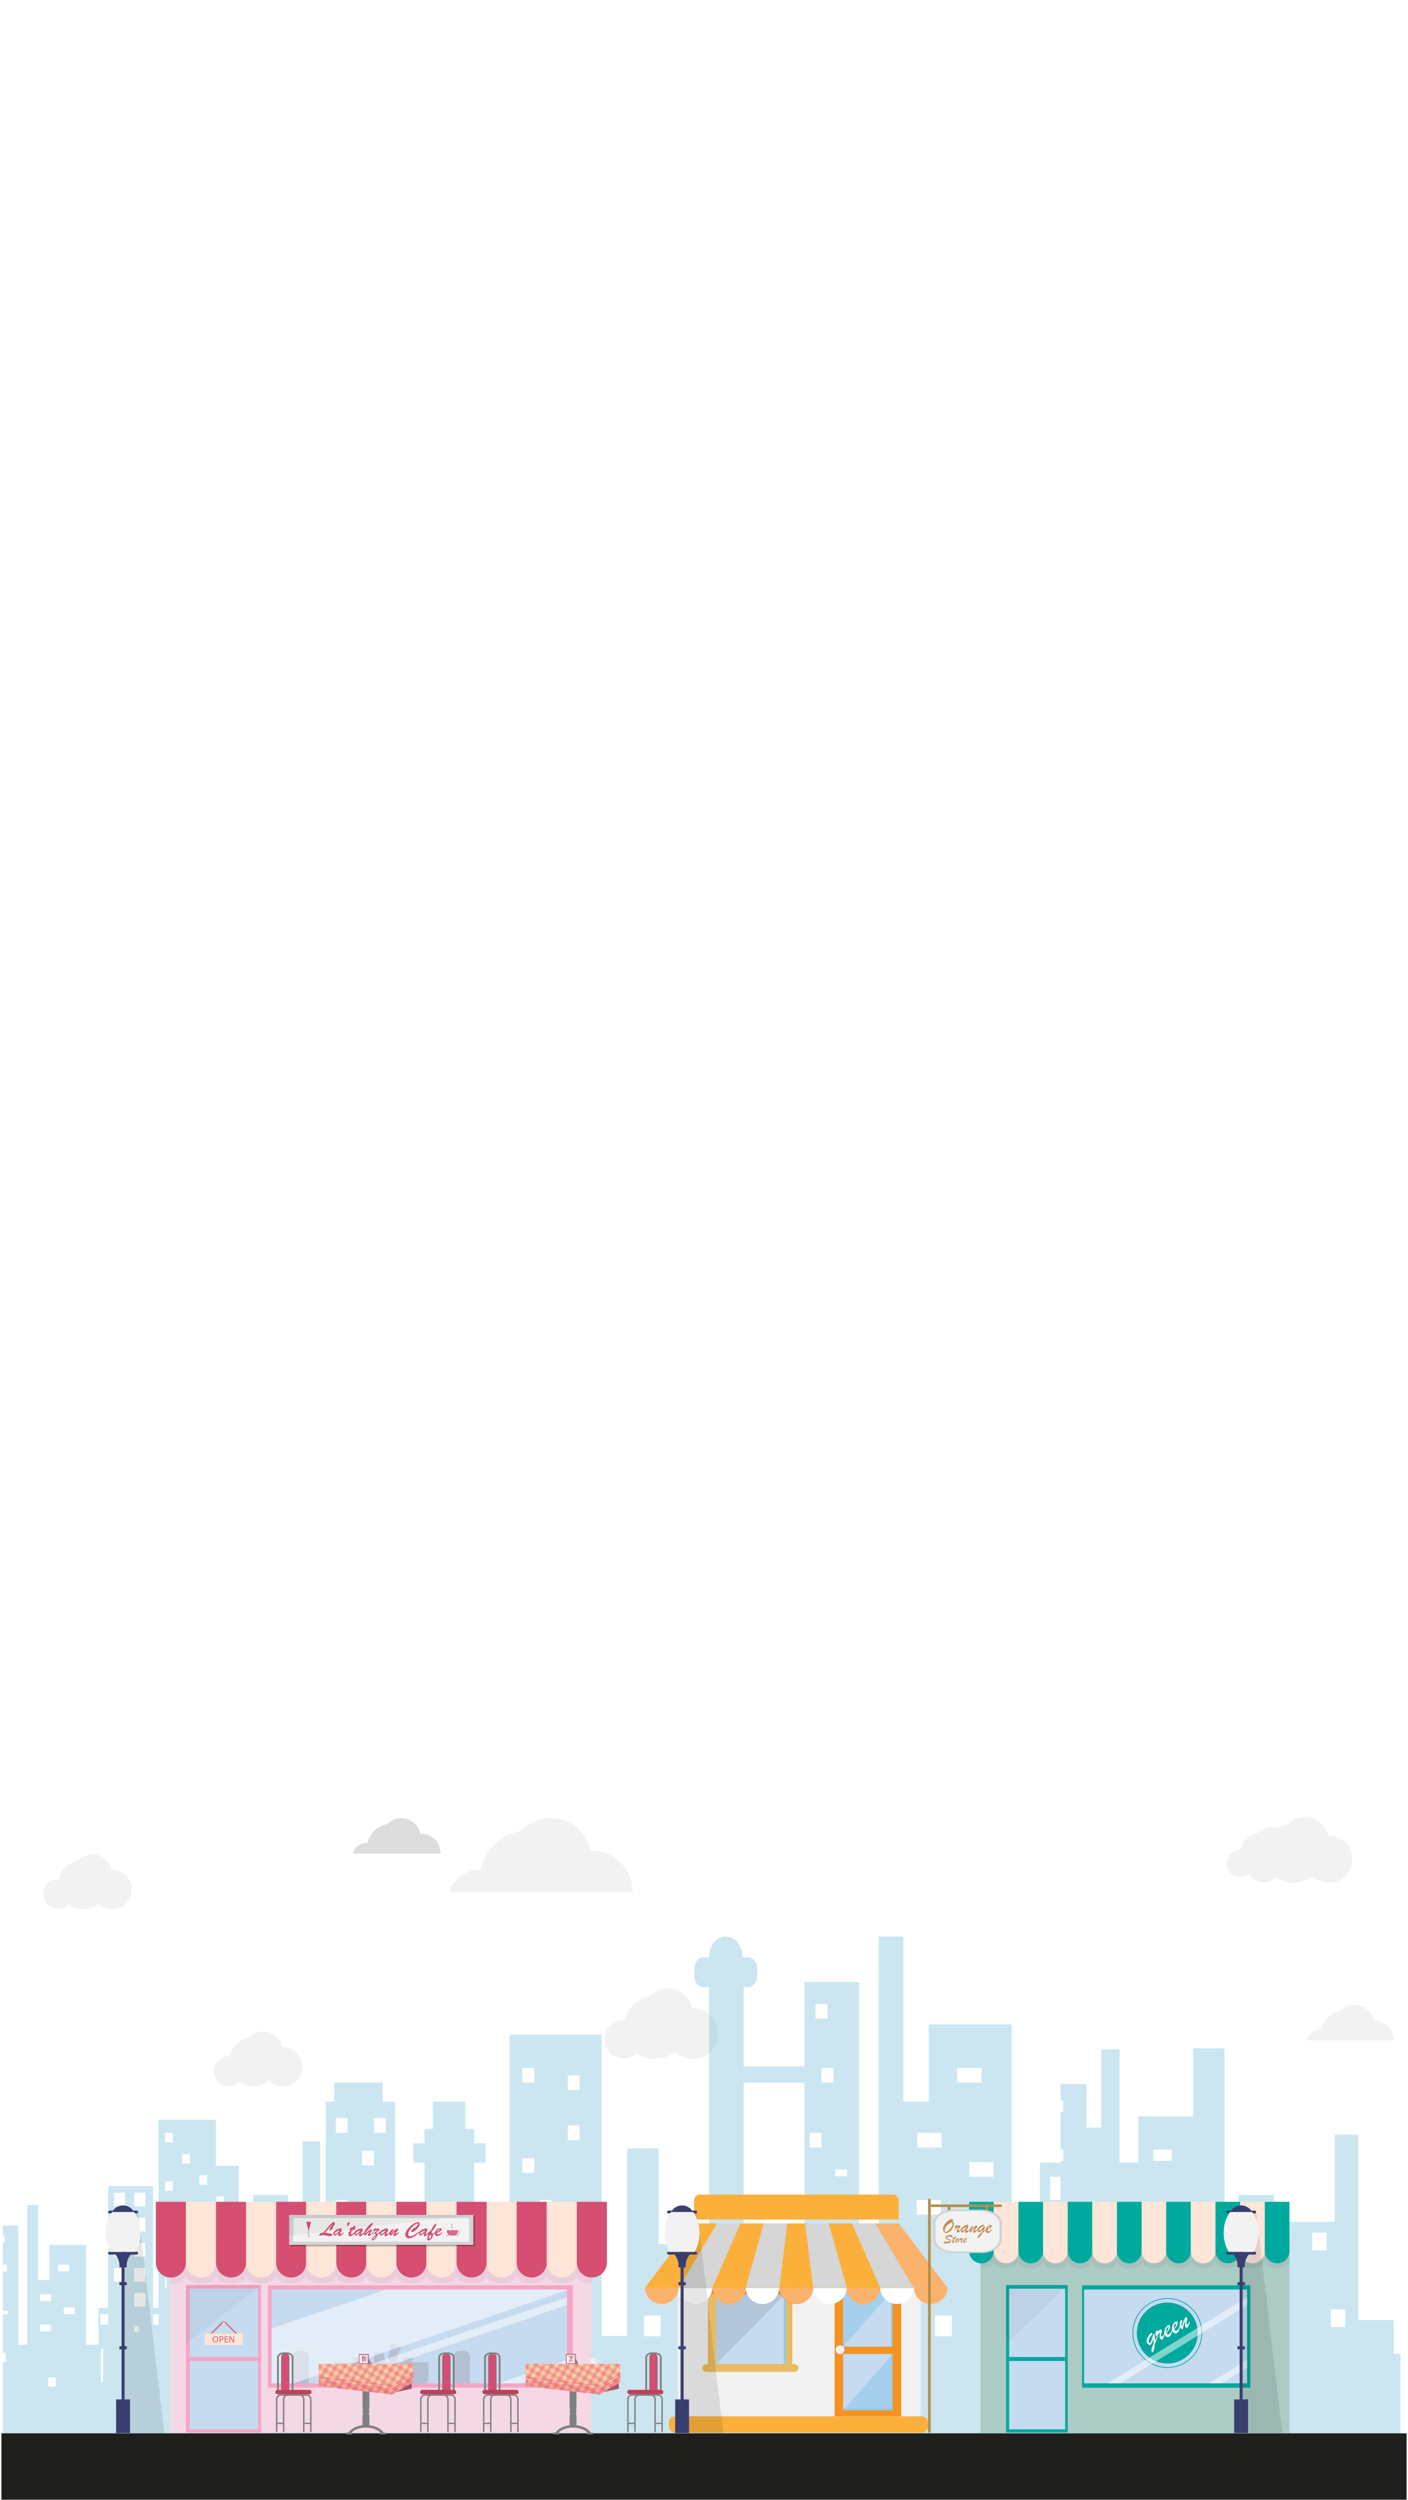<?xml version="1.0" encoding="utf-8"?>
<!-- Generator: Adobe Illustrator 23.0.3, SVG Export Plug-In . SVG Version: 6.00 Build 0)  -->
<svg version="1.1" id="Layer_1" xmlns="http://www.w3.org/2000/svg" xmlns:xlink="http://www.w3.org/1999/xlink" x="0px" y="0px"
	 viewBox="0 0 640 1136" style="enable-background:new 0 0 640 1136;" xml:space="preserve">
<style type="text/css">
	.st0{fill:#FFFFFF;}
	.st1{fill:#F3F2F2;}
	.st2{fill:#DCDCDD;}
	.st3{opacity:0.8;}
	.st4{fill:#5EB1D3;}
	.st5{opacity:0.4;fill:#5EB1D3;}
	.st6{fill:#1F1F1E;}
	.st7{fill:#F5D8E5;}
	.st8{opacity:0.05;}
	.st9{fill:#D64E71;}
	.st10{fill:#FDE5D7;}
	.st11{opacity:0.3;}
	.st12{fill:#D3D3D5;}
	.st13{fill:#D66994;}
	.st14{fill:#F4A5C5;}
	.st15{fill:#C6DAF0;}
	.st16{opacity:0.04;}
	.st17{fill:#B3C0D2;}
	.st18{opacity:0.5;fill:#FFFFFF;}
	.st19{fill:#808080;}
	.st20{fill:#A25667;}
	.st21{fill:#FDD3A2;}
	.st22{opacity:0.5;}
	.st23{fill:#F17C95;}
	.st24{opacity:0.2;}
	.st25{fill:#D31C5B;}
	.st26{opacity:0.2;fill:#D31C5B;}
	.st27{opacity:0.1;fill:#1A1A1A;}
	.st28{fill:#BC425B;}
	.st29{fill:#ACCBC4;}
	.st30{fill:#00A99D;}
	.st31{fill:#F2F2F2;}
	.st32{fill:#FBB03B;}
	.st33{fill:#F69220;}
	.st34{fill:#A5CFED;}
	.st35{fill:#91CAEC;}
	.st36{fill:#B8BABC;}
	.st37{fill:#E9BB62;}
	.st38{opacity:0.1;}
	.st39{fill:#E58925;}
	.st40{fill:#FBB26C;}
	.st41{fill:#E55881;}
	.st42{fill:#D5D6D5;}
	.st43{fill:#B1904B;}
	.st44{fill:#D1D2D4;}
	.st45{fill:#C28B55;}
	.st46{fill:#393E70;}
	.st47{fill:url(#SVGID_1_);}
</style>
<g>
	<rect class="st0" width="640" height="1136"/>
	<path class="st1" d="M128.47,930.3c-0.09,0-0.17,0-0.26,0.01c-0.82-4.04-4.39-7.09-8.68-7.09c-2.52,0-4.8,1.06-6.41,2.75
		c-4.42,0.79-7.93,4.18-8.92,8.53c-0.09,0-0.19-0.01-0.28-0.01c-3.73,0-6.76,3.03-6.76,6.76c0,3.73,3.03,6.76,6.76,6.76
		c1.83,0,3.49-0.73,4.7-1.91c1.83,1.3,4.07,2.07,6.48,2.07c2.7,0,5.18-0.96,7.11-2.55c1.61,1.58,3.81,2.55,6.25,2.55
		c4.93,0,8.93-4,8.93-8.93C137.4,934.3,133.4,930.3,128.47,930.3z"/>
	<path class="st1" d="M51.04,849.81c-0.09,0-0.17,0-0.26,0c-0.82-4.04-4.39-7.09-8.67-7.09c-2.53,0-4.8,1.06-6.41,2.76
		c-4.42,0.79-7.93,4.18-8.92,8.52c-0.09,0-0.19-0.01-0.28-0.01c-3.73,0-6.76,3.03-6.76,6.76c0,3.73,3.03,6.76,6.76,6.76
		c1.83,0,3.49-0.73,4.7-1.91c1.83,1.3,4.07,2.07,6.48,2.07c2.7,0,5.18-0.96,7.11-2.55c1.61,1.58,3.82,2.55,6.25,2.55
		c4.93,0,8.93-4,8.93-8.93S55.98,849.81,51.04,849.81z"/>
	<path class="st1" d="M314.98,912.76c-0.11,0-0.22,0-0.33,0.01c-1.05-5.19-5.64-9.1-11.14-9.1c-3.24,0-6.16,1.36-8.23,3.54
		c-5.67,1.02-10.19,5.36-11.45,10.95c-0.12-0.01-0.24-0.02-0.36-0.02c-4.79,0-8.68,3.89-8.68,8.68c0,4.79,3.89,8.68,8.68,8.68
		c2.35,0,4.48-0.94,6.04-2.45c2.35,1.67,5.22,2.66,8.32,2.66c3.47,0,6.65-1.23,9.13-3.28c2.07,2.03,4.9,3.28,8.02,3.28
		c6.33,0,11.47-5.13,11.47-11.47C326.45,917.89,321.32,912.76,314.98,912.76z"/>
	<path class="st1" d="M603.97,834.23c-0.1,0-0.21,0-0.31,0.01c-0.98-4.86-5.28-8.52-10.43-8.52c-3.04,0-5.77,1.27-7.71,3.31
		c-1.69,0.3-3.26,0.92-4.67,1.79c-0.89-0.33-1.85-0.52-2.85-0.52c-2.31,0-4.4,0.97-5.88,2.52c-4.05,0.73-7.27,3.83-8.17,7.81
		c-0.08,0-0.17-0.01-0.26-0.01c-3.42,0-6.19,2.77-6.19,6.19c0,3.42,2.77,6.19,6.19,6.19c1.46,0,2.8-0.51,3.86-1.36
		c1.43,2.31,3.99,3.85,6.91,3.85c2.2,0,4.19-0.88,5.65-2.29c2.2,1.56,4.89,2.49,7.79,2.49c3.25,0,6.22-1.15,8.55-3.07
		c1.94,1.89,4.59,3.07,7.51,3.07c5.93,0,10.74-4.81,10.74-10.74C614.71,839.04,609.9,834.23,603.97,834.23z"/>
	<path class="st1" d="M633.62,927.26c0-0.04,0-0.08,0-0.13c0-4.93-4-8.93-8.93-8.93c-0.08,0-0.17,0-0.26,0.01
		c-0.82-4.04-4.39-7.09-8.68-7.09c-2.52,0-4.8,1.06-6.41,2.75c-4.42,0.79-7.93,4.18-8.92,8.53c-0.09,0-0.19-0.01-0.28-0.01
		c-3.08,0-5.67,2.06-6.49,4.88H633.62z"/>
	<path class="st2" d="M200.23,842.38c0-0.04,0-0.09,0-0.13c0-4.93-4-8.93-8.93-8.93c-0.09,0-0.17,0-0.26,0.01
		c-0.82-4.04-4.39-7.09-8.67-7.09c-2.53,0-4.8,1.06-6.41,2.75c-4.42,0.79-7.93,4.18-8.92,8.53c-0.09,0-0.19-0.01-0.28-0.01
		c-3.08,0-5.67,2.06-6.49,4.88H200.23z"/>
	<path class="st1" d="M287.53,859.85c0-0.09,0.01-0.18,0.01-0.27c0-10.27-8.33-18.6-18.6-18.6c-0.18,0-0.36,0.01-0.54,0.01
		c-1.7-8.42-9.14-14.76-18.07-14.76c-5.26,0-10,2.21-13.35,5.74c-9.2,1.65-16.52,8.7-18.57,17.75c-0.19-0.01-0.39-0.03-0.58-0.03
		c-6.41,0-11.81,4.29-13.51,10.16H287.53z"/>
	<g class="st3">
		<rect x="480.58" y="1040.3" class="st4" width="3.67" height="7.16"/>
		<path class="st5" d="M636.59,1069.77h-3.04v-15.43h-16.17v-84.21h-10.63v39.6H579.1v-12.17h-16.17v12.17h-6.3V930.9h-14.3v30.93
			h-24.85v21.02h-8.63v-51.47h-8.28v35.5h-6.68v-19.77h-11.82v7.6h1.16v5.1h-1.16v17.09h1.29v5.1h-1.29v0.85h-9.39v37.01h-12.79
			v-99.85h-37.69v35.12h-11.61v-75.05h-11.14v139.79h-8.99V900.71h-24.79v38.34h-27.65v-35.98h2.06c2.28,0,4.13-2.29,4.13-5.11
			v-3.34c0-2.83-1.85-5.11-4.13-5.11h-2.54c0-5.21-3.41-9.44-7.63-9.44c-4.21,0-7.63,4.22-7.63,9.44h-2.54
			c-2.28,0-4.13,2.29-4.13,5.11v3.34c0,2.83,1.85,5.11,4.13,5.11h2.54v116.78h-22.88v-43.5h-14.3v85.23h-11.64V924.73h-41.84v106.84
			h-6.58v30.02h-9.48v-78.74h5.17V974h-5.17v-6.49h-4.1v-12.39h-14.68v12.39h-3.81V974h-5.01v8.85h5.01v78.74h-13.39V955.12h-5.68
			l0.01-8.63H151.9v8.63h-3.85v106.46h-2.56v-88.47h-7.94v88.47h-6.67v-64.11h-15.82v64.11h-6.45v-77.27H98.13v-20.93H72.04v85.41
			h-2.47v-55.33h-20.4v55.33h-4.37v16.82h-5.67v-45.38h-16.7v15.96H17.3v-34.11h-4.93v63.54H8.38v-54.15H1.33v4.53h0.69v3.04H1.33
			v10.19h1.89v3.04H1.33v17.92h2.39v1.42H1.33v17.52H2.6v4.27H1.33v34.54H46.9v5.03h535.59v-4.02h54.1V1069.77z M18.21,1042.62h5.02
			v3.04h-5.02V1042.62z M18.08,1056.48h5.02v3.04h-5.02V1056.48z M25.35,1084.64h-3.45v-4.27h3.45V1084.64z M26.45,1029.21h5.02
			v3.04h-5.02V1029.21z M33.97,1051.69h-5.02v-3.04h5.02V1051.69z M82.81,978.91h3.5v4.33h-3.5V978.91z M82.81,1000.94h3.5v4.33
			h-3.5V1000.94z M82.81,1022.97h3.5v4.33h-3.5V1022.97z M82.81,1045h3.5v4.33h-3.5V1045z M75.03,969.27h3.5v4.33h-3.5V969.27z
			 M75.03,991.3h3.5v4.33h-3.5V991.3z M75.03,1013.34h3.5v4.32h-3.5V1013.34z M75.03,1035.37h0.63v4.33h-0.63V1035.37z
			 M72.04,1051.69v4.78h-2.47v-4.78H72.04z M61.04,1059.71v-2.59h2.11v2.59H61.04z M61.04,996.51h5v6.18h-5V996.51z M61.04,1007.92
			h5v6.18h-5V1007.92z M61.04,1019.32h5v6.18h-5V1019.32z M61.04,1030.73h5v6.18h-5V1030.73z M61.04,1042.13h5v6.18h-5V1042.13z
			 M51.83,996.51h5v6.18h-5V996.51z M51.83,1007.92h5v6.18h-5V1007.92z M51.83,1019.32h5v6.18h-5V1019.32z M51.83,1030.73h5v6.18h-5
			V1030.73z M45.66,1051.69h3.51v4.78h-3.51V1051.69z M45.86,1082.48v-15.13h1.03v15.13H45.86z M94.09,1058.96h-3.5v-4.33h3.5
			V1058.96z M94.09,1036.93h-3.5v-4.33h3.5V1036.93z M94.09,1014.9h-3.5v-4.33h3.5V1014.9z M94.09,992.87h-3.5v-4.33h3.5V992.87z
			 M101.88,1046.56h-3.5v-4.32h3.5V1046.56z M101.88,1024.53h-3.5v-4.32h3.5V1024.53z M101.88,1002.5h-3.5v-4.33h3.5V1002.5z
			 M128.09,1055.34h-11.12v-3.07h11.12V1055.34z M128.09,1048.6h-11.12v-3.07h11.12V1048.6z M128.09,1041.85h-11.12v-3.07h11.12
			V1041.85z M128.09,1035.11h-11.12v-3.07h11.12V1035.11z M128.09,1028.36h-11.12v-3.07h11.12V1028.36z M128.09,1021.62h-11.12
			v-3.07h11.12V1021.62z M128.09,1014.87h-11.12v-3.07h11.12V1014.87z M128.09,1008.13h-11.12v-3.07h11.12V1008.13z M157.97,1006.45
			h-5.4v-6.69h5.4V1006.45z M157.97,969.27h-5.4v-6.68h5.4V969.27z M167.26,1023.55h-5.4v-6.69h5.4V1023.55z M169.96,984.12h-5.4
			v-6.69h5.4V984.12z M175.36,969.27h-5.4v-6.68h5.4V969.27z M237.47,939.78h5.4v6.68h-5.4V939.78z M237.47,980.77h5.4v6.68h-5.4
			V980.77z M245.57,1043.66h-5.4v-6.68h5.4V1043.66z M250.74,1006.45h-5.4v-6.69h5.4V1006.45z M263.45,972.62h-5.4v-6.69h5.4V972.62
			z M263.45,949.81h-5.4v-6.68h5.4V949.81z M300.32,1061.71h-7.59v-9.4h7.59V1061.71z M322.29,1049.09h-7.59v-9.4h7.59V1049.09z
			 M356.22,1053.79h-7.59v-9.4h7.59V1053.79z M365.66,1019.86h-27.65V946.5h27.65V1019.86z M370.69,910.68h5.4v6.68h-5.4V910.68z
			 M373.4,975.96h-5.4v-6.68h5.4V975.96z M373.4,939.78h5.4v6.68h-5.4V939.78z M382.6,1036.97H375v-9.4h7.59V1036.97z
			 M385.08,989.03h-5.4v-3.13h5.4V989.03z M416.96,969.27h11.04v6.68h-11.04V969.27z M416.67,999.76h11.03v6.69h-11.03V999.76z
			 M432.65,1061.71h-7.59v-9.4h7.59V1061.71z M435.07,939.78h11.04v6.68h-11.04V939.78z M451.62,989.24h-11.04v-6.69h11.04V989.24z
			 M556.76,1041.35v-0.48h5.79v0.48H556.76z M562.9,1014.61v8.02h-6.28v-8.02H562.9z M549.47,1037.95h-3.99v-2.9h3.99V1037.95z
			 M524.19,976.9h8.41v5.1h-8.41V976.9z M515.83,1001.18v3.3h-5.45v-3.3H515.83z M477.33,989.24h4.73v10.52h-4.73V989.24z
			 M477.79,1023.67h4.28v20.17h2.12v7.16h-2.12v5.96h-4.28V1023.67z M582.53,1064.9h-0.04v-3.31h-4.1v-4.71h4.13V1064.9z
			 M585.77,1031.74h-6.48v-8.02h6.48V1031.74z M602.98,1022.63h-6.48v-8.02h6.48V1022.63z M611.42,1057.56h-6.48v-8.02h6.48V1057.56
			z"/>
		<rect x="3.45" y="1046.63" class="st4" width="0.06" height="1.42"/>
	</g>
	<rect x="0.64" y="1105.81" class="st6" width="638.72" height="30.19"/>
	<g>
		<rect x="77.14" y="1017.25" class="st7" width="191.65" height="88.37"/>
		<g>
			<path class="st8" d="M262.2,1017.72h-13.67h-13.67h-13.67h-13.67h-13.67h-13.67h-13.67h-13.67h-13.67h-13.67h-13.67H98.19H84.52
				h-7.13v20.07c0.1,0,0.2,0,0.3,0c3.77,0,6.83-1.79,6.83-3.99c0,2.2,3.06,3.99,6.83,3.99c3.77,0,6.83-1.79,6.83-3.99
				c0,2.2,3.06,3.99,6.83,3.99c3.77,0,6.83-1.79,6.83-3.99c0,2.2,3.06,3.99,6.83,3.99s6.83-1.79,6.83-3.99
				c0,2.2,3.06,3.99,6.83,3.99c3.77,0,6.83-1.79,6.83-3.99c0,2.2,3.06,3.99,6.83,3.99c3.77,0,6.83-1.79,6.83-3.99
				c0,2.2,3.06,3.99,6.83,3.99c3.77,0,6.83-1.79,6.83-3.99c0,2.2,3.06,3.99,6.83,3.99c3.77,0,6.83-1.79,6.83-3.99
				c0,2.2,3.06,3.99,6.83,3.99c3.77,0,6.83-1.79,6.83-3.99c0,2.2,3.06,3.99,6.83,3.99c3.77,0,6.83-1.79,6.83-3.99
				c0,2.2,3.06,3.99,6.83,3.99c3.77,0,6.83-1.79,6.83-3.99c0,2.2,3.06,3.99,6.83,3.99c3.77,0,6.83-1.79,6.83-3.99
				c0,2.2,3.06,3.99,6.83,3.99c3.77,0,6.83-1.79,6.83-3.99c0,2.2,3.06,3.99,6.83,3.99c3.77,0,6.83-1.79,6.83-3.99
				c0,2.2,3.06,3.99,6.83,3.99v-20.07H262.2z"/>
			<g>
				<path class="st9" d="M70.85,1000.62v27.58c0,3.77,3.06,6.83,6.83,6.83c3.77,0,6.83-3.06,6.83-6.83v-27.58H70.85z"/>
				<path class="st10" d="M84.52,1000.62v27.58c0,3.77,3.06,6.83,6.83,6.83c3.77,0,6.83-3.06,6.83-6.83v-27.58H84.52z"/>
				<path class="st9" d="M98.19,1000.62v27.58c0,3.77,3.06,6.83,6.83,6.83c3.77,0,6.83-3.06,6.83-6.83v-27.58H98.19z"/>
				<path class="st10" d="M111.85,1000.62v27.58c0,3.77,3.06,6.83,6.83,6.83s6.83-3.06,6.83-6.83v-27.58H111.85z"/>
				<path class="st9" d="M125.52,1000.62v27.58c0,3.77,3.06,6.83,6.83,6.83c3.77,0,6.83-3.06,6.83-6.83v-27.58H125.52z"/>
				<path class="st10" d="M139.19,1000.62v27.58c0,3.77,3.06,6.83,6.83,6.83c3.77,0,6.83-3.06,6.83-6.83v-27.58H139.19z"/>
				<path class="st9" d="M152.86,1000.62v27.58c0,3.77,3.06,6.83,6.83,6.83c3.77,0,6.83-3.06,6.83-6.83v-27.58H152.86z"/>
				<path class="st10" d="M166.52,1000.62v27.58c0,3.77,3.06,6.83,6.83,6.83c3.77,0,6.83-3.06,6.83-6.83v-27.58H166.52z"/>
				<path class="st9" d="M180.19,1000.62v27.58c0,3.77,3.06,6.83,6.83,6.83c3.77,0,6.83-3.06,6.83-6.83v-27.58H180.19z"/>
				<path class="st10" d="M193.86,1000.62v27.58c0,3.77,3.06,6.83,6.83,6.83c3.77,0,6.83-3.06,6.83-6.83v-27.58H193.86z"/>
				<path class="st9" d="M207.53,1000.62v27.58c0,3.77,3.06,6.83,6.83,6.83c3.77,0,6.83-3.06,6.83-6.83v-27.58H207.53z"/>
				<path class="st10" d="M221.19,1000.62v27.58c0,3.77,3.06,6.83,6.83,6.83c3.77,0,6.83-3.06,6.83-6.83v-27.58H221.19z"/>
				<path class="st9" d="M234.86,1000.62v27.58c0,3.77,3.06,6.83,6.83,6.83c3.77,0,6.83-3.06,6.83-6.83v-27.58H234.86z"/>
				<path class="st10" d="M248.53,1000.62v27.58c0,3.77,3.06,6.83,6.83,6.83c3.77,0,6.83-3.06,6.83-6.83v-27.58H248.53z"/>
				<path class="st9" d="M262.2,1000.62v27.58c0,3.77,3.06,6.83,6.83,6.83c3.77,0,6.83-3.06,6.83-6.83v-27.58H262.2z"/>
			</g>
		</g>
		<g>
			<polygon class="st11" points="132.1,1007.22 132.1,1016.68 132.1,1020.84 215.81,1020.84 215.81,1007.22 			"/>
			<g>
				<g>
					<rect x="131.45" y="1006.57" class="st12" width="83.71" height="13.62"/>
					<rect x="133.39" y="1008.01" class="st1" width="79.83" height="10.74"/>
				</g>
				<g>
					<path class="st9" d="M146.02,1015.86c-0.21,0.07-0.46,0.21-0.7,0.21c-0.13,0-0.28-0.03-0.28-0.19c0-0.21,0.42-0.71,0.55-0.88
						c0.08-0.11,0.14-0.21,0.28-0.25c0.38-0.09,0.78-0.1,1.15-0.17l2.59-3.08c0.32-0.38,1.63-1.71,2.1-1.71
						c0.3,0,0.45,0.32,0.45,0.58c0,0.57-0.73,1.61-1.02,2.12c0.07,0.01,0.16,0.03,0.16,0.13c0,0.16-0.37,0.43-0.5,0.52
						c-0.15,0.11-0.61,0.46-0.78,0.46c-0.16,0-0.21-0.13-0.21-0.27c0-0.67,0.77-1.64,1.19-2.12c0.07-0.08,0.08-0.17,0.02-0.17
						c-0.12,0-0.5,0.36-1.49,1.49l-1.78,2.04c1.48,0.29,2.25,0.44,3.58,0.76l-0.47,0.47c-0.57,0.57-0.53,0.59-2.28,0.22
						c-0.78-0.17-1.58-0.28-2.38-0.25L146.02,1015.86z"/>
					<path class="st9" d="M153.24,1015.42c-0.17,0.13-0.74,0.6-0.94,0.6c-0.25,0-0.77-0.59-0.78-1.05
						c-0.04-1.12,2.28-2.26,3.32-2.28c0.41-0.01,0.58,0.32,0.58,0.43c0,0.11-0.23,0.2-0.31,0.22c0.17,0.07,0.26,0.17,0.26,0.37
						c0,0.29-0.78,0.91-0.78,1.33c0,0.15,0.13,0.21,0.28,0.21c0.37,0,0.88-0.46,1.27-0.71l0.07,0.33c-0.38,0.44-1.58,1.39-2.02,1.39
						c-0.29,0-0.43-0.21-0.43-0.47c0-0.29,0.21-0.76,0.33-1l-0.02-0.02L153.24,1015.42z M152.16,1015.19
						c0.01,0.04,0.04,0.2,0.18,0.18c0.18-0.04,0.46-0.01,2.22-1.79l-0.02-0.02C152.42,1014.21,152.16,1014.76,152.16,1015.19z"/>
					<path class="st9" d="M158.57,1009.92c0.14,0,0.45,0,0.45,0.21c0,0.24-0.27,0.81-0.42,0.99c-0.53,0.66-0.72,0.59-0.92,0.59
						c0.14-0.19,0.29-0.38,0.4-0.61c-0.16-0.05-0.34-0.11-0.34-0.31C157.75,1010.42,158.19,1009.92,158.57,1009.92z"/>
					<path class="st9" d="M161.73,1012.31c-0.42,0.85-0.49,1.18-1.47,1.11c-0.3,0.39-0.81,1.12-0.81,1.66c0,0.2,0.06,0.31,0.27,0.31
						c0.29,0,0.61-0.27,1.53-0.93l0.04,0.39c-0.53,0.48-1.49,1.44-2.25,1.44c-0.35,0-0.56-0.24-0.56-0.6c0-0.29,0.12-0.63,0.23-0.89
						l-0.02-0.02l-0.45,0.37l-0.1-0.34c0.53-0.41,1.02-0.86,1.36-1.43c-0.54,0-0.37-0.04-0.85,0.04l0.1-0.16
						c0.48-0.79,0.55-0.93,1.51-0.96c0.27-0.37,0.46-0.79,0.98-0.79c0.12,0,0.29,0.03,0.29,0.17c0,0.16-0.26,0.46-0.35,0.58
						L161.73,1012.31z"/>
					<path class="st9" d="M162.69,1015.42c-0.17,0.13-0.74,0.6-0.95,0.6c-0.25,0-0.77-0.59-0.78-1.05
						c-0.04-1.12,2.28-2.26,3.32-2.28c0.41-0.01,0.58,0.32,0.58,0.43c0,0.11-0.23,0.2-0.31,0.22c0.17,0.07,0.26,0.17,0.26,0.37
						c0,0.29-0.78,0.91-0.78,1.33c0,0.15,0.13,0.21,0.28,0.21c0.37,0,0.88-0.46,1.27-0.71l0.07,0.33c-0.38,0.44-1.58,1.39-2.02,1.39
						c-0.29,0-0.43-0.21-0.43-0.47c0-0.29,0.21-0.76,0.33-1l-0.02-0.02L162.69,1015.42z M161.61,1015.19
						c0.01,0.04,0.04,0.2,0.18,0.18c0.18-0.04,0.45-0.01,2.22-1.79l-0.02-0.02C161.87,1014.21,161.61,1014.76,161.61,1015.19z"/>
					<path class="st9" d="M166.14,1014.91c0.44-0.35,2.06-1.77,2.55-1.77c0.21,0,0.43,0.22,0.43,0.43c0,0.17-0.36,0.56-0.46,0.69
						c-0.55,0.67-0.53,0.7-0.53,0.78c0,0.12,0.09,0.19,0.2,0.19c0.29,0,0.94-0.48,1.2-0.65l0.04,0.37
						c-0.41,0.31-1.49,1.19-1.98,1.19c-0.27,0-0.41-0.23-0.41-0.47c0-0.56,0.62-1.24,0.94-1.66l-0.02-0.02
						c-1.52,1.04-1.97,1.99-2.26,1.99c-0.31,0-0.36-0.69-0.36-0.9c0-0.62,0.23-1.04,0.54-1.55c1.05-1.74,2.83-3.3,3.13-3.3
						c0.14,0,0.38,0.06,0.38,0.24c0,0.61-2.84,3.55-3.41,4.11V1014.91z"/>
					<path class="st9" d="M171.49,1015.79c-0.21,1.43-1.6,2.34-2.18,2.4c-0.24,0.03-0.4-0.2-0.4-0.43c-0.01-0.49,0.45-0.87,0.8-1.16
						l1.16-0.93c-0.09-0.38-0.22-0.42-0.57-0.52c-0.13-0.04-0.35-0.05-0.32-0.22c0.04-0.29,0.63-0.53,1.62-1.35l-0.02-0.02
						l-1.09,0.19l-1.02,1.11l-0.1-0.29l0.62-0.76c-0.13-0.03-0.24-0.08-0.24-0.24c0-0.33,0.69-0.95,0.97-0.95
						c0.17,0,0.22,0.17,0.22,0.31c0.7-0.11,1.01-0.26,1.19-0.26c0.17,0,0.28,0.61,0.28,0.7c0,0.14-0.16,0.28-0.27,0.35l-1.14,0.83
						c0.24,0.18,0.39,0.41,0.46,0.7l1.41-1.09l0.03,0.38L171.49,1015.79z M169.83,1017.02c-0.25,0.2-0.45,0.4-0.48,0.72
						c0.61-0.16,1.39-0.88,1.51-1.52L169.83,1017.02z"/>
					<path class="st9" d="M174.25,1015.42c-0.17,0.13-0.74,0.6-0.94,0.6c-0.25,0-0.77-0.59-0.78-1.05
						c-0.04-1.12,2.28-2.26,3.32-2.28c0.41-0.01,0.58,0.32,0.58,0.43c0,0.11-0.23,0.2-0.31,0.22c0.17,0.07,0.26,0.17,0.26,0.37
						c0,0.29-0.78,0.91-0.78,1.33c0,0.15,0.13,0.21,0.28,0.21c0.37,0,0.88-0.46,1.27-0.71l0.07,0.33c-0.38,0.44-1.58,1.39-2.02,1.39
						c-0.29,0-0.43-0.21-0.43-0.47c0-0.29,0.21-0.76,0.33-1l-0.02-0.02L174.25,1015.42z M173.17,1015.19
						c0.01,0.04,0.04,0.2,0.18,0.18c0.18-0.04,0.45-0.01,2.22-1.79l-0.02-0.02C173.43,1014.21,173.17,1014.76,173.17,1015.19z"/>
					<path class="st9" d="M181.32,1014.27l0.07,0.39c-0.47,0.42-1.39,1.52-2.04,1.52c-0.34,0-0.5-0.29-0.5-0.59
						c0-0.53,0.48-1.12,0.77-1.53l-0.02-0.02c-0.52,0.38-0.97,0.85-1.37,1.36c-0.13,0.17-0.46,0.61-0.7,0.61
						c-0.39,0-0.49-0.56-0.5-0.86c-0.03-0.61,0.53-1.52,1.05-1.95c0.12-0.1,0.2-0.11,0.35-0.11c0.54,0.02,0.49,0.14,0.49,0.2
						c0,0.35-1.12,1.25-1.12,1.46c0,0.05,0.04,0.1,0.1,0.1c0.06,0,0.14-0.08,0.18-0.13c0.71-0.91,2.35-2,2.61-2
						c0.04,0,0.09,0.04,0.14,0.17c0.05,0.13,0.11,0.3,0.13,0.48c0,0.35-1.1,1.03-1.1,1.64c0,0.08,0.07,0.16,0.16,0.16
						c0.21,0,0.61-0.31,0.77-0.45L181.32,1014.27z"/>
					<path class="st9" d="M188.04,1012.63c0.06-0.06,0.36-0.35,0.45-0.35c0.09,0,0.13,0.06,0.09,0.21l0.02,0.02
						c0.86-0.75,1.43-1.55,1.43-1.85c0-0.15-0.1-0.21-0.24-0.18c-0.16,0.04-1.18,0.08-3.17,2.42c-0.62,0.73-1.08,1.72-1.08,2.4
						c0,0.63,0.3,1.01,0.95,1.01c1.12,0,3.09-1.46,3.93-2.21c0.03,0.46-0.12,0.58-0.45,0.9c-1.74,1.68-3.22,2.21-4.06,2.21
						c-0.99,0-1.7-0.62-1.7-1.64c0-1.31,1.1-2.72,2.01-3.59c0.76-0.72,2.63-2.15,3.69-2.15c0.53,0,0.88,0.29,0.91,0.85
						c0.06,1.2-2.24,3.49-3.36,3.66c-0.26,0.04-0.5-0.14-0.5-0.43c0-0.27,0.24-0.54,0.43-0.7L188.04,1012.63z"/>
					<path class="st9" d="M192.1,1015.42c-0.17,0.13-0.74,0.6-0.95,0.6c-0.25,0-0.77-0.59-0.78-1.05c-0.04-1.12,2.28-2.26,3.32-2.28
						c0.41-0.01,0.58,0.32,0.58,0.43c0,0.11-0.23,0.2-0.31,0.22c0.17,0.07,0.26,0.17,0.26,0.37c0,0.29-0.78,0.91-0.78,1.33
						c0,0.15,0.13,0.21,0.28,0.21c0.37,0,0.88-0.46,1.27-0.71l0.07,0.33c-0.38,0.44-1.58,1.39-2.02,1.39
						c-0.29,0-0.43-0.21-0.43-0.47c0-0.29,0.21-0.76,0.33-1l-0.02-0.02L192.1,1015.42z M191.03,1015.19
						c0.01,0.04,0.04,0.2,0.18,0.18c0.18-0.04,0.45-0.01,2.22-1.79l-0.02-0.02C191.28,1014.21,191.03,1014.76,191.03,1015.19z"/>
					<path class="st9" d="M196.1,1014.49c0.26,0.15,0.35,0.45,0.46,0.71l1.2-0.75l0.1,0.33c-0.36,0.32-0.71,0.63-1.15,0.85
						c0.04,0.17,0.02,0.33,0.01,0.49c-0.07,1.06-1.32,2.04-1.97,2.14c-0.41,0.06-0.53-0.77-0.53-1.06c0-0.58,0.38-1.28,0.62-1.79
						c-0.14-0.15-0.26-0.29-0.26-0.51c0-0.36,0.24-0.46,0.5-0.6c0.53-0.29,0.81-0.7,1.09-1.21c0.23-0.44,1.38-2.56,1.84-2.56
						c0.2,0,0.21,0.25,0.21,0.39c0,0.35-0.27,0.97-0.46,1.25L196.1,1014.49z M196.06,1015.79c-0.29,0.02-0.43,0.01-0.64-0.07
						c-0.23,0.39-0.37,0.71-0.41,1.01c-0.04,0.29,0.04,0.54,0.18,0.79C195.74,1017.15,196.14,1016.46,196.06,1015.79z"/>
					<path class="st9" d="M201.07,1014.7c-0.54,0.63-1.52,1.47-2.41,1.47c-0.65,0-0.95-0.58-0.97-1.17
						c-0.04-1.17,1.26-2.36,2.42-2.35c0.29,0,0.64,0.07,0.64,0.43c0,0.44-0.44,1.1-2.15,1.66l-0.02,0.2
						c-0.03,0.34,0.27,0.46,0.55,0.46c0.63,0,1.38-0.65,1.85-1.03L201.07,1014.7z M199.96,1013.27c0-0.06-0.04-0.12-0.11-0.1
						c-0.45,0.12-0.96,0.54-1.2,1.13C199.43,1014.03,199.97,1013.42,199.96,1013.27z"/>
				</g>
				<polygon class="st9" points="140.4,1013.54 141.41,1009.7 139.19,1009.7 140.2,1013.54 140.2,1016.25 139.78,1016.25 
					139.78,1016.44 140.82,1016.44 140.82,1016.25 140.4,1016.25 				"/>
				<g>
					<path class="st13" d="M207.66,1015.29c0.23,0.04,0.5,0.01,0.75-0.09c0.55-0.23,0.85-0.74,0.66-1.14
						c-0.14-0.3-0.51-0.45-0.92-0.41c0-0.05-0.01-0.1-0.02-0.15h-4.99c-0.02,0.12-0.03,0.25-0.03,0.38c0,1.04,0.65,1.88,1.45,1.88
						h-1.9v0.19h5.98v-0.19h-1.94C207.08,1015.75,207.41,1015.57,207.66,1015.29z M208.88,1014.14c0.15,0.32-0.09,0.74-0.53,0.92
						c-0.19,0.08-0.39,0.1-0.56,0.08c0.24-0.33,0.38-0.78,0.38-1.26c0-0.02,0-0.04,0-0.07
						C208.48,1013.78,208.77,1013.9,208.88,1014.14z"/>
					<g>
						<path class="st13" d="M205.36,1012.59c0,0-0.46-0.98,0.12-1.44c0.25-0.2,0.08-0.73,0.01-1.14
							C205.69,1011,204.48,1011.08,205.36,1012.59z"/>
						<path class="st13" d="M205.6,1013.07c0,0,0.31-0.35-0.12-0.7c-0.18-0.15-0.06-0.55,0-0.86
							C205.33,1012.25,206.25,1011.93,205.6,1013.07z"/>
					</g>
				</g>
				<polygon class="st8" points="131.45,1016.03 131.45,1006.57 215.16,1006.57 				"/>
			</g>
		</g>
		<g>
			<rect x="84.52" y="1038.44" class="st14" width="34.17" height="67.01"/>
			<rect x="86.21" y="1040.07" class="st15" width="31.08" height="31.08"/>
			<rect x="86.21" y="1072.94" class="st15" width="31.08" height="31.08"/>
			<g>
				<path class="st9" d="M107.25,1061.68H96.24c-0.55,0-0.73-0.24-0.79-0.39c-0.06-0.15-0.1-0.45,0.29-0.83l5.03-5.03
					c0.26-0.26,0.61-0.4,0.98-0.4c0.37,0,0.72,0.14,0.98,0.4l5.03,5.03c0.39,0.39,0.35,0.69,0.29,0.83
					C107.99,1061.44,107.8,1061.68,107.25,1061.68z M101.75,1055.51c-0.24,0-0.46,0.09-0.63,0.26l-5.03,5.03
					c-0.16,0.16-0.19,0.28-0.18,0.3c0.01,0.03,0.11,0.08,0.34,0.08h11.01c0.23,0,0.33-0.06,0.34-0.08c0.01-0.03-0.02-0.14-0.18-0.3
					l-5.03-5.03C102.21,1055.6,101.99,1055.51,101.75,1055.51z"/>
			</g>
			<g>
				<rect x="93.07" y="1060.46" class="st10" width="17.36" height="5.21"/>
				<g>
					<path class="st9" d="M99.19,1063.11c0,0.44-0.11,0.79-0.33,1.04c-0.22,0.25-0.53,0.38-0.93,0.38c-0.4,0-0.72-0.12-0.94-0.37
						c-0.22-0.25-0.33-0.6-0.33-1.05c0-0.45,0.11-0.79,0.33-1.04c0.22-0.25,0.53-0.37,0.94-0.37c0.39,0,0.7,0.13,0.92,0.38
						C99.08,1062.33,99.19,1062.67,99.19,1063.11z M97.01,1063.11c0,0.37,0.08,0.66,0.24,0.85c0.16,0.19,0.39,0.29,0.69,0.29
						c0.3,0,0.53-0.1,0.69-0.29c0.16-0.19,0.23-0.47,0.23-0.85c0-0.37-0.08-0.65-0.23-0.84c-0.15-0.19-0.38-0.29-0.69-0.29
						c-0.3,0-0.54,0.1-0.69,0.29C97.08,1062.47,97.01,1062.75,97.01,1063.11z"/>
					<path class="st9" d="M101.55,1062.54c0,0.28-0.09,0.49-0.28,0.64c-0.19,0.15-0.46,0.22-0.81,0.22h-0.32v1.08h-0.32v-2.75h0.71
						C101.21,1061.74,101.55,1062.01,101.55,1062.54z M100.13,1063.14h0.29c0.28,0,0.49-0.05,0.61-0.14
						c0.13-0.09,0.19-0.24,0.19-0.44c0-0.18-0.06-0.32-0.18-0.41c-0.12-0.09-0.3-0.13-0.56-0.13h-0.36V1063.14z"/>
					<path class="st9" d="M103.66,1064.49h-1.53v-2.75h1.53v0.28h-1.21v0.89h1.14v0.28h-1.14v1.01h1.21V1064.49z"/>
					<path class="st9" d="M106.41,1064.49h-0.36l-1.5-2.31h-0.01c0.02,0.27,0.03,0.52,0.03,0.74v1.56h-0.29v-2.75h0.36l1.5,2.3h0.02
						c0-0.03-0.01-0.14-0.02-0.33c-0.01-0.18-0.01-0.32-0.01-0.39v-1.58h0.3V1064.49z"/>
				</g>
			</g>
			<path class="st10" d="M102.35,1055.96c0,0.33-0.27,0.6-0.6,0.6c-0.33,0-0.6-0.27-0.6-0.6c0-0.33,0.27-0.6,0.6-0.6
				C102.08,1055.36,102.35,1055.62,102.35,1055.96z"/>
			<polygon class="st16" points="84.52,1065.19 84.52,1038.44 118.69,1038.44 			"/>
		</g>
		<g>
			<rect x="121.8" y="1038.55" class="st14" width="138.64" height="46.54"/>
			<rect x="123.45" y="1040.48" class="st15" width="134.28" height="42.63"/>
			<g>
				<path class="st17" d="M135.36,1069.04c-0.96,0.14-1.68,0.83-1.68,1.66v12.42h1v-12.61
					C134.67,1069.92,134.94,1069.4,135.36,1069.04z"/>
				<path class="st17" d="M211.06,1069.04c0.42,0.35,0.69,0.88,0.69,1.47v12.61h1v-12.42
					C212.74,1069.88,212.01,1069.19,211.06,1069.04z"/>
				<path class="st17" d="M180.23,1067.98c0.09,0.2,0.24,0.59,0.37,1.09c0.18-0.23,0.38-0.46,0.54-0.69
					c0.58-0.84,1.04-1.26,0.52-1.65c-0.23-0.17-1,0-1.59,0.2c0,0.01,0,0.02,0,0.03c0,0.01,0,0.03,0,0.04c0,0.11,0,0.22,0.01,0.33
					c0,0.01,0,0.03,0,0.04c0,0.04,0.01,0.08,0.01,0.12c0,0.02,0,0.04,0.01,0.05c0,0.03,0.01,0.07,0.02,0.1
					c0,0.02,0.01,0.04,0.01,0.05c0.01,0.03,0.02,0.07,0.02,0.1c0,0.01,0.01,0.03,0.01,0.04
					C180.19,1067.89,180.21,1067.94,180.23,1067.98z"/>
				<path class="st17" d="M137.8,1069.04c0.42,0.35,0.69,0.88,0.69,1.47v12.61h1v-12.42
					C139.49,1069.88,138.76,1069.19,137.8,1069.04z"/>
				<path class="st17" d="M187.42,1072.76c0.37-0.16,0.56-0.53,0.44-0.82c-0.09-0.21-0.33-0.32-0.59-0.3c0,0.02,0,0.04,0,0.06
					c0,0.43-0.12,0.83-0.31,1.13C187.1,1072.85,187.27,1072.83,187.42,1072.76z"/>
				<path class="st17" d="M161.16,1071.64c-0.26-0.02-0.5,0.09-0.59,0.3c-0.12,0.29,0.07,0.65,0.44,0.82
					c0.16,0.07,0.32,0.09,0.47,0.07c-0.19-0.3-0.31-0.69-0.31-1.13C161.15,1071.68,161.16,1071.66,161.16,1071.64z"/>
				<path class="st17" d="M208.61,1069.04c-0.96,0.14-1.68,0.83-1.68,1.66v12.42h1v-12.61
					C207.92,1069.92,208.19,1069.4,208.61,1069.04z"/>
				<path class="st17" d="M193.92,1082.37l0.82-0.48v-0.29v-1.85v-0.45v-0.38v-0.66v-0.36v-0.29v-1.33v-0.22v-1.85v-0.66h-0.18
					h-0.91h-0.94h-1.85h-0.24h-1.6h-1.34v-0.17h-1.6c0.3,0,0.57-0.16,0.78-0.41c0.19,0.04,0.41,0.01,0.62-0.08
					c0.45-0.2,0.7-0.66,0.54-1.01c-0.12-0.27-0.42-0.4-0.76-0.37c0-0.05-0.01-0.09-0.01-0.13h-1.49h-2.62
					c-0.02,0.11-0.02,0.22-0.02,0.34c0,0.92,0.54,1.67,1.2,1.67h-1.56v0.17h-1.12h-0.09h-1.37c0.8-1.19,0.79-2.65,0.58-3.8
					c0.17-0.39,0.44-0.77,0.69-1.13c0.54-0.78,1.06-1.52,0.36-2.06c-0.33-0.25-1.19-0.03-1.72,0.15c0-0.01,0-0.01,0-0.02
					c0-0.02,0-0.04,0-0.06c0-0.03,0-0.07,0.01-0.1c0-0.02,0-0.04,0-0.06c0-0.03,0-0.05,0.01-0.08c0.02-0.19,0.04-0.34,0.05-0.44
					h0.01c0.08,0,0.15-0.07,0.15-0.15c0-0.08-0.07-0.15-0.15-0.15h-0.06c-0.02-0.02-0.04-0.04-0.07-0.05
					c-0.01-0.01-0.03-0.02-0.04-0.02c-0.01-0.01-0.03-0.02-0.05-0.03c-0.02-0.01-0.04-0.02-0.06-0.03
					c-0.01-0.01-0.02-0.01-0.04-0.02c-0.03-0.01-0.06-0.02-0.09-0.03c-0.01,0-0.02,0-0.02-0.01c-0.03-0.01-0.07-0.02-0.11-0.03
					c0,0-0.01,0-0.01,0c-0.04-0.01-0.08-0.02-0.13-0.03c0,0,0,0,0,0c-0.09-0.02-0.19-0.03-0.3-0.05h0c-0.03,0-0.06-0.01-0.09-0.01
					c-0.02-0.08-0.13-0.15-0.28-0.15c-0.14,0-0.25,0.06-0.27,0.14c-0.5,0.03-0.91,0.15-1.08,0.32h-0.06c-0.08,0-0.15,0.07-0.15,0.15
					c0,0.01,0,0.03,0.01,0.04h-0.68h-0.13c0,0,0,0,0.01,0c0,0,0,0,0,0c0.01,0,0.04,0,0.07,0l0,0c0.02,0,0.03,0,0.05,0.01
					c0.37,0.05,1.38,0.36,0.69,2.13c-0.27,0.7-1.32,3.54,0.05,5.57h-1.25h-0.36l-1.21-2.48v-2l0,0l0,0h-4.48l0,0h0v4.48h-0.59h-0.74
					h-1.85h-0.44h-0.72v-0.17h-1.56c0.66,0,1.2-0.75,1.2-1.67c0-0.12-0.01-0.23-0.02-0.34h-1.51h-2.61
					c-0.01,0.04-0.01,0.09-0.02,0.13c-0.34-0.03-0.64,0.1-0.76,0.37c-0.15,0.36,0.09,0.81,0.54,1.01c0.21,0.09,0.43,0.12,0.62,0.08
					c0.21,0.25,0.48,0.41,0.78,0.41h-1.6v0.17h-0.39h-0.9h-1.85h-0.28h-1.56h-1.46h-0.38h-1.85h-0.3v0.3v0.19v1.65v1.37v0.47v1.85v0
					v0.64v0.06v0.6v0.54v0.46v1.38v0.04H194L193.92,1082.37z M187.27,1071.7c0-0.02,0-0.04,0-0.06c0.26-0.02,0.5,0.09,0.59,0.3
					c0.12,0.29-0.07,0.65-0.44,0.82c-0.16,0.07-0.32,0.09-0.46,0.07C187.15,1072.53,187.27,1072.14,187.27,1071.7z M161,1072.76
					c-0.37-0.16-0.56-0.53-0.44-0.82c0.09-0.21,0.33-0.32,0.59-0.3c0,0.02,0,0.04,0,0.06c0,0.43,0.12,0.83,0.31,1.13
					C161.32,1072.85,161.16,1072.83,161,1072.76z M180.14,1067.71c0-0.02-0.01-0.04-0.01-0.05c-0.01-0.03-0.01-0.07-0.02-0.1
					c0-0.02-0.01-0.04-0.01-0.05c-0.01-0.04-0.01-0.08-0.01-0.12c0-0.01,0-0.03,0-0.04c-0.01-0.11-0.01-0.22-0.01-0.33
					c0-0.01,0-0.03,0-0.04c0-0.01,0-0.02,0-0.03c0.59-0.2,1.36-0.38,1.59-0.2c0.51,0.39,0.06,0.82-0.52,1.65
					c-0.16,0.23-0.35,0.46-0.54,0.69c-0.13-0.5-0.28-0.89-0.37-1.09c-0.02-0.04-0.03-0.08-0.05-0.13c0-0.01-0.01-0.03-0.01-0.04
					C180.16,1067.78,180.15,1067.74,180.14,1067.71z"/>
				<path class="st17" d="M184.96,1070.56c0,0-0.38-0.87,0.1-1.28c0.2-0.18,0.06-0.65,0.01-1.02
					C185.23,1069.15,184.23,1069.22,184.96,1070.56z"/>
				<path class="st17" d="M185.23,1070.84c-0.02,0.05-0.04,0.09-0.07,0.15C185.16,1070.99,185.2,1070.93,185.23,1070.84z"/>
				<path class="st17" d="M185.06,1069.59c-0.04,0.28-0.15,0.64,0,0.77c0.2,0.18,0.2,0.36,0.17,0.48
					C185.62,1070.01,184.94,1070.23,185.06,1069.59z"/>
				<path class="st17" d="M163.47,1070.56c0.73-1.34-0.27-1.41-0.11-2.3c-0.06,0.37-0.2,0.84,0.01,1.02
					C163.84,1069.69,163.47,1070.56,163.47,1070.56z"/>
				<path class="st17" d="M163.2,1070.84c0.03,0.09,0.07,0.15,0.07,0.15C163.24,1070.94,163.22,1070.89,163.2,1070.84z"/>
				<path class="st17" d="M163.37,1070.36c0.15-0.13,0.05-0.49,0-0.77c0.12,0.64-0.56,0.41-0.17,1.25
					C163.16,1070.72,163.16,1070.54,163.37,1070.36z"/>
				<path class="st17" d="M206.93,1070.7c0-0.83,0.73-1.52,1.68-1.66c-0.42,0.35-0.69,0.88-0.69,1.47v12.61h3.82v-12.61
					c0-0.59-0.27-1.12-0.69-1.47c0.96,0.14,1.69,0.83,1.69,1.66v12.42h0.82v-12.42c0-1.3-1.29-2.36-2.87-2.36h-1.72
					c-1.58,0-2.87,1.06-2.87,2.36v12.42h0.82V1070.7z"/>
				<path class="st17" d="M133.67,1070.7c0-0.83,0.73-1.52,1.68-1.66c-0.42,0.35-0.69,0.88-0.69,1.47v12.61h3.82v-12.61
					c0-0.59-0.27-1.12-0.69-1.47c0.96,0.14,1.69,0.83,1.69,1.66v12.42h0.82v-12.42c0-1.3-1.29-2.36-2.87-2.36h-1.72
					c-1.58,0-2.87,1.06-2.87,2.36v12.42h0.82V1070.7z"/>
			</g>
			<polygon class="st18" points="257.73,1040.48 175.44,1040.48 123.45,1058.2 123.45,1083.12 133.48,1083.12 257.73,1040.78 			"/>
			<polygon class="st18" points="153.31,1083.12 257.73,1047.54 257.73,1044 142.91,1083.12 			"/>
			<polygon class="st18" points="236.76,1083.12 257.73,1075.97 257.73,1072.43 226.36,1083.12 			"/>
		</g>
		<g>
			<g>
				<path class="st19" d="M175.15,1105.49h-0.76c-1.17-1.73-3.59-3.02-6.49-3.36v-4.09c0-0.49-0.13-0.94-0.36-1.29
					c0.2,0,0.36-0.21,0.36-0.47c0-0.15-0.06-0.28-0.14-0.37c0.08-0.08,0.14-0.22,0.14-0.37c0-0.21-0.11-0.39-0.26-0.45
					c0.16-0.32,0.26-0.71,0.26-1.12v-12.3c0-1.12-0.7-2.03-1.56-2.03c-0.86,0-1.56,0.91-1.56,2.03v12.3c0,0.41,0.1,0.8,0.26,1.12
					c-0.15,0.06-0.26,0.23-0.26,0.45c0,0.15,0.06,0.28,0.14,0.37c-0.09,0.08-0.14,0.22-0.14,0.37c0,0.26,0.16,0.47,0.36,0.47
					c-0.22,0.35-0.36,0.8-0.36,1.29v4.1c-2.88,0.35-5.28,1.63-6.45,3.35h-0.81c-0.23,0-0.41,0.18-0.41,0.41
					c0,0.23,0.18,0.41,0.41,0.41h0.36h1.3h0.64c0.23,0,0.41-0.18,0.41-0.41c0-0.23-0.18-0.41-0.41-0.41
					c1.33-1.36,3.76-2.27,6.54-2.27c2.78,0,5.21,0.91,6.54,2.27h-0.04c-0.23,0-0.41,0.18-0.41,0.41c0,0.23,0.18,0.41,0.41,0.41h0.68
					h1.3h0.31c0.23,0,0.41-0.18,0.41-0.41C175.56,1105.67,175.38,1105.49,175.15,1105.49z"/>
				<g>
					<polygon class="st20" points="187.27,1085.52 179.7,1087.16 179.7,1080.63 186.72,1080.63 					"/>
					<g>
						<polygon class="st21" points="178.35,1088.19 144.86,1084.38 144.86,1074.26 187.81,1074.26 187.81,1082.6 						"/>
						<g class="st22">
							<polygon class="st23" points="144.86,1074.26 144.86,1074.76 145.16,1074.26 							"/>
							<polygon class="st23" points="145.16,1074.26 144.86,1074.76 144.86,1077.78 147,1074.26 							"/>
							<polygon class="st23" points="150.7,1074.26 148.85,1074.26 144.86,1080.81 144.86,1082.41 145.49,1082.8 							"/>
							<polygon class="st23" points="148.18,1084.44 154.39,1074.26 152.54,1074.26 146.83,1083.62 							"/>
							<polygon class="st23" points="156.24,1074.26 149.73,1084.93 151.45,1085.13 158.09,1074.26 							"/>
							<polygon class="st23" points="159.93,1074.26 153.18,1085.32 154.91,1085.52 161.78,1074.26 							"/>
							<polygon class="st23" points="163.63,1074.26 156.63,1085.72 158.36,1085.91 165.47,1074.26 							"/>
							<polygon class="st23" points="167.32,1074.26 160.09,1086.11 161.82,1086.31 169.17,1074.26 							"/>
							<polygon class="st23" points="171.01,1074.26 163.54,1086.5 165.27,1086.7 172.86,1074.26 							"/>
							<polygon class="st23" points="174.71,1074.26 167,1086.89 168.72,1087.09 176.55,1074.26 							"/>
							<polygon class="st23" points="178.4,1074.26 170.45,1087.29 172.18,1087.48 180.25,1074.26 							"/>
							<polygon class="st23" points="182.09,1074.26 173.9,1087.68 175.63,1087.88 183.94,1074.26 							"/>
							<polygon class="st23" points="185.79,1074.26 177.36,1088.07 178.35,1088.19 179.58,1087.47 187.63,1074.26 							"/>
							<polygon class="st23" points="187.81,1077 182.46,1085.76 185.35,1084.06 187.81,1080.02 							"/>
						</g>
						<g class="st24">
							<polygon class="st25" points="144.86,1084.38 146.02,1084.51 144.86,1083.8 							"/>
							<polygon class="st25" points="187.81,1074.26 186.72,1074.26 187.81,1074.93 							"/>
							<polygon class="st25" points="186.72,1074.26 183.7,1074.26 187.81,1076.77 187.81,1074.93 							"/>
							<polygon class="st25" points="177.65,1074.26 187.81,1080.47 187.81,1078.62 180.67,1074.26 							"/>
							<polygon class="st25" points="171.6,1074.26 186.52,1083.37 187.81,1082.6 187.81,1082.31 174.62,1074.26 							"/>
							<polygon class="st25" points="165.54,1074.26 183.44,1085.18 184.98,1084.28 168.57,1074.26 							"/>
							<polygon class="st25" points="159.49,1074.26 180.36,1087 181.9,1086.09 162.52,1074.26 							"/>
							<polygon class="st25" points="153.44,1074.26 175.77,1087.89 178.35,1088.19 178.83,1087.91 156.46,1074.26 							"/>
							<polygon class="st25" points="147.39,1074.26 168.34,1087.05 172.06,1087.47 150.41,1074.26 							"/>
							<polygon class="st25" points="144.86,1076.41 160.9,1086.2 164.62,1086.62 144.86,1074.56 							"/>
							<polygon class="st25" points="144.86,1080.1 153.46,1085.36 157.18,1085.78 144.86,1078.26 							"/>
							<polygon class="st25" points="144.86,1083.8 146.02,1084.51 149.74,1084.93 144.86,1081.95 							"/>
						</g>
						<polygon class="st26" points="144.86,1081.41 144.86,1084.38 178.35,1088.19 187.81,1082.6 187.81,1079.64 178.35,1085.22 
													"/>
						<polygon class="st26" points="144.86,1080.1 144.86,1080.75 178.35,1084.56 187.81,1078.98 187.81,1078.33 178.35,1083.91 
													"/>
					</g>
				</g>
			</g>
			<g>
				<polygon class="st19" points="168.8,1074.26 167.28,1074.26 167.28,1071.15 				"/>
				<rect x="163.11" y="1069.78" class="st9" width="4.48" height="4.48"/>
				<rect x="163.41" y="1070.09" class="st1" width="3.87" height="3.87"/>
				<g>
					<path class="st9" d="M164.6,1070.92h0.67c0.31,0,0.54,0.05,0.67,0.14c0.14,0.09,0.21,0.23,0.21,0.43c0,0.13-0.03,0.24-0.1,0.33
						c-0.07,0.09-0.17,0.14-0.29,0.17v0.01c0.16,0.03,0.27,0.09,0.35,0.18c0.07,0.09,0.11,0.21,0.11,0.36c0,0.2-0.07,0.36-0.21,0.48
						c-0.14,0.11-0.34,0.17-0.59,0.17h-0.82V1070.92z M164.97,1071.86h0.36c0.15,0,0.27-0.02,0.34-0.07
						c0.07-0.05,0.11-0.13,0.11-0.25c0-0.11-0.04-0.18-0.11-0.23c-0.08-0.05-0.2-0.07-0.37-0.07h-0.32V1071.86z M164.97,1072.16
						v0.71h0.39c0.15,0,0.27-0.03,0.35-0.09c0.08-0.06,0.12-0.15,0.12-0.28c0-0.12-0.04-0.2-0.12-0.26
						c-0.08-0.06-0.2-0.08-0.37-0.08H164.97z"/>
				</g>
				<polygon class="st27" points="163.11,1069.78 167.59,1069.78 167.59,1074.26 				"/>
			</g>
		</g>
		<g>
			<path class="st1" d="M271.31,1074.36c-0.3-0.69-0.06-2.14-0.06-2.14h-3.71c0,0,1.65,0,0.83,2.14c-0.27,0.7-1.32,3.54,0.05,5.57
				c0.94,0,1.91,0,2.84,0C272.63,1077.9,271.62,1075.05,271.31,1074.36z"/>
			<path class="st1" d="M271.25,1072.03h-0.06c-0.16-0.16-0.54-0.28-1-0.31c-0.01-0.08-0.13-0.15-0.28-0.15
				c-0.14,0-0.25,0.06-0.27,0.14c-0.5,0.03-0.91,0.15-1.08,0.32h-0.06c-0.08,0-0.15,0.07-0.15,0.15c0,0.08,0.07,0.15,0.15,0.15h0.02
				c0.16,0.21,0.7,0.37,1.36,0.37c0.66,0,1.2-0.16,1.36-0.37h0.02c0.08,0,0.15-0.07,0.15-0.15
				C271.4,1072.1,271.33,1072.03,271.25,1072.03z"/>
			<g>
				<path class="st1" d="M271.25,1077.46c-0.63-1.04,0.39-1.86,0.97-2.69c0.58-0.84,1.04-1.26,0.52-1.65
					c-0.27-0.21-1.31,0.08-1.9,0.32l-0.08-0.2c0.17-0.07,1.66-0.64,2.11-0.29c0.7,0.54,0.19,1.28-0.36,2.06
					c-0.57,0.83-1.23,1.76-0.67,2.68L271.25,1077.46z"/>
			</g>
			<g class="st8">
				<path d="M271.31,1074.36c-0.25-0.57-0.13-1.68-0.08-2.03h0.01c0.08,0,0.15-0.07,0.15-0.15c0-0.08-0.07-0.15-0.15-0.15h-0.06
					c-0.15-0.15-0.49-0.26-0.91-0.3c-0.04,0.55-0.06,1.37,0.12,1.86c0.3,0.78,1.32,4.03-0.05,6.34c0.31,0,0.61,0,0.91,0
					C272.63,1077.9,271.62,1075.05,271.31,1074.36z"/>
				<path d="M267.68,1072.23c0,0,0-0.01,0-0.01h-0.13C267.54,1072.22,267.6,1072.22,267.68,1072.23z"/>
			</g>
		</g>
		<g>
			<path class="st1" d="M277.95,1079.35c0.19,0.04,0.41,0.01,0.62-0.08c0.46-0.2,0.7-0.66,0.54-1.01c-0.11-0.27-0.42-0.4-0.76-0.37
				c0-0.04-0.01-0.09-0.01-0.13h-4.11c-0.02,0.11-0.02,0.22-0.02,0.34c0,0.92,0.53,1.67,1.19,1.67h-1.56v0.17h4.93v-0.17h-1.6
				C277.46,1079.76,277.74,1079.6,277.95,1079.35z M278.95,1078.32c0.13,0.29-0.07,0.65-0.44,0.82c-0.16,0.07-0.32,0.09-0.46,0.07
				c0.19-0.3,0.31-0.69,0.31-1.13c0-0.02,0-0.04,0-0.06C278.62,1078.01,278.86,1078.11,278.95,1078.32z"/>
			<g>
				<path class="st1" d="M276.05,1076.95c0,0-0.38-0.87,0.1-1.28c0.2-0.18,0.06-0.65,0-1.02
					C276.32,1075.53,275.32,1075.61,276.05,1076.95z"/>
				<path class="st1" d="M276.24,1077.37c0,0,0.26-0.32-0.1-0.63c-0.15-0.13-0.05-0.49,0-0.77
					C276.02,1076.65,276.78,1076.36,276.24,1077.37z"/>
			</g>
			<path class="st8" d="M277.95,1079.35c0.19,0.04,0.41,0.01,0.62-0.08c0.46-0.2,0.7-0.66,0.54-1.01c-0.11-0.27-0.42-0.4-0.76-0.37
				c0-0.04-0.01-0.09-0.01-0.13h-1.49c0.04,0.43,0.1,1.76-0.44,2.18h2.36v-0.17h-1.6C277.46,1079.76,277.74,1079.6,277.95,1079.35z
				 M278.36,1078.08c0-0.02,0-0.04,0-0.06c0.26-0.02,0.5,0.09,0.59,0.3c0.13,0.29-0.07,0.65-0.44,0.82
				c-0.16,0.07-0.32,0.09-0.46,0.07C278.24,1078.91,278.36,1078.52,278.36,1078.08z"/>
		</g>
		<g>
			<path class="st1" d="M253.44,1079.76h-1.6v0.17h4.93v-0.17h-1.57c0.66,0,1.2-0.75,1.2-1.67c0-0.12-0.01-0.23-0.02-0.34h-4.11
				c-0.01,0.04-0.01,0.09-0.01,0.13c-0.34-0.03-0.64,0.1-0.76,0.37c-0.15,0.36,0.09,0.81,0.54,1.01c0.21,0.09,0.43,0.12,0.62,0.08
				C252.87,1079.6,253.14,1079.76,253.44,1079.76z M252.24,1078.03c0,0.02,0,0.04,0,0.06c0,0.43,0.12,0.83,0.31,1.13
				c-0.14,0.02-0.31,0-0.46-0.07c-0.37-0.16-0.56-0.53-0.44-0.82C251.74,1078.11,251.98,1078.01,252.24,1078.03z"/>
			<g>
				<path class="st1" d="M254.55,1076.95c0,0,0.38-0.87-0.1-1.28c-0.2-0.18-0.06-0.65-0.01-1.02
					C254.28,1075.53,255.28,1075.61,254.55,1076.95z"/>
				<path class="st1" d="M254.36,1077.37c0,0-0.26-0.32,0.1-0.63c0.15-0.13,0.05-0.49,0-0.77
					C254.58,1076.65,253.82,1076.36,254.36,1077.37z"/>
			</g>
			<path class="st8" d="M256.77,1079.76h-1.57c0.66,0,1.2-0.75,1.2-1.67c0-0.12-0.01-0.23-0.02-0.34h-1.51
				c0.01,0.56-0.09,1.49-0.8,2.18h2.7V1079.76z"/>
		</g>
		<g>
			<path class="st19" d="M137.76,1105.3v-14.95c0-0.9-0.73-1.63-1.63-1.63h-8.43c-0.9,0-1.63,0.73-1.63,1.63v14.95h-0.65v-14.95
				c0-1.26,1.02-2.28,2.28-2.28h8.43c1.26,0,2.28,1.02,2.28,2.28v14.95H137.76z"/>
			<path class="st19" d="M140.96,1105.3v-14.95c0-0.9-0.73-1.63-1.63-1.63h-8.43c-0.9,0-1.63,0.73-1.63,1.63v14.95h-0.65v-14.95
				c0-1.26,1.02-2.28,2.28-2.28h8.43c1.26,0,2.28,1.02,2.28,2.28v14.95H140.96z"/>
			<path class="st19" d="M132.57,1086.54v-15.12c0-0.93-0.92-1.68-2.05-1.68h-1.72c-1.13,0-2.05,0.75-2.05,1.68v15.12h-0.82v-15.12
				c0-1.3,1.29-2.36,2.87-2.36h1.72c1.58,0,2.87,1.06,2.87,2.36v15.12H132.57z"/>
			<rect x="138.42" y="1101.01" class="st19" width="2.55" height="0.61"/>
			<rect x="126.08" y="1101.01" class="st19" width="2.55" height="0.61"/>
			<path class="st19" d="M130.92,1086.32v-15.09c0-0.69-0.56-1.26-1.26-1.26c-0.69,0-1.26,0.57-1.26,1.26v15.09h-0.65v-15.09
				c0-1.05,0.86-1.91,1.91-1.91c1.05,0,1.91,0.86,1.91,1.91v15.09H130.92z"/>
			<path class="st9" d="M128.08,1086.32v-15.09c0-0.88,0.71-1.58,1.59-1.58c0.88,0,1.59,0.71,1.59,1.58v15.09H128.08z"/>
			<path class="st28" d="M125.16,1087.07c0,0.56,0.45,1.01,1.01,1.01h14.44c0.56,0,1.01-0.45,1.01-1.01l0,0
				c0-0.56-0.45-1.01-1.01-1.01h-14.44C125.61,1086.06,125.16,1086.51,125.16,1087.07L125.16,1087.07z"/>
		</g>
		<g>
			<path class="st19" d="M194.81,1105.3v-14.95c0-0.9,0.73-1.63,1.63-1.63h8.43c0.9,0,1.63,0.73,1.63,1.63v14.95h0.65v-14.95
				c0-1.26-1.02-2.28-2.28-2.28h-8.43c-1.26,0-2.28,1.02-2.28,2.28v14.95H194.81z"/>
			<path class="st19" d="M191.61,1105.3v-14.95c0-0.9,0.73-1.63,1.63-1.63h8.43c0.9,0,1.63,0.73,1.63,1.63v14.95h0.65v-14.95
				c0-1.26-1.02-2.28-2.28-2.28h-8.43c-1.26,0-2.28,1.02-2.28,2.28v14.95H191.61z"/>
			<path class="st19" d="M200.01,1086.54v-15.12c0-0.93,0.92-1.68,2.05-1.68h1.72c1.13,0,2.05,0.75,2.05,1.68v15.12h0.82v-15.12
				c0-1.3-1.29-2.36-2.87-2.36h-1.72c-1.58,0-2.87,1.06-2.87,2.36v15.12H200.01z"/>
			<rect x="191.61" y="1101.01" class="st19" width="2.55" height="0.61"/>
			<rect x="203.95" y="1101.01" class="st19" width="2.55" height="0.61"/>
			<path class="st19" d="M201.65,1086.32v-15.09c0-0.69,0.56-1.26,1.26-1.26c0.69,0,1.26,0.57,1.26,1.26v15.09h0.65v-15.09
				c0-1.05-0.86-1.91-1.91-1.91c-1.05,0-1.91,0.86-1.91,1.91v15.09H201.65z"/>
			<path class="st9" d="M204.5,1086.32v-15.09c0-0.88-0.71-1.58-1.59-1.58c-0.88,0-1.59,0.71-1.59,1.58v15.09H204.5z"/>
			<path class="st28" d="M207.41,1087.07c0,0.56-0.45,1.01-1.01,1.01h-14.44c-0.56,0-1.01-0.45-1.01-1.01l0,0
				c0-0.56,0.45-1.01,1.01-1.01h14.44C206.96,1086.06,207.41,1086.51,207.41,1087.07L207.41,1087.07z"/>
		</g>
		<g>
			<g>
				<path class="st19" d="M269.28,1105.49h-0.76c-1.17-1.73-3.59-3.02-6.49-3.36v-4.09c0-0.49-0.13-0.94-0.36-1.29
					c0.2,0,0.36-0.21,0.36-0.47c0-0.15-0.06-0.28-0.14-0.37c0.08-0.08,0.14-0.22,0.14-0.37c0-0.21-0.11-0.39-0.26-0.45
					c0.16-0.32,0.26-0.71,0.26-1.12v-12.3c0-1.12-0.7-2.03-1.56-2.03c-0.86,0-1.57,0.91-1.57,2.03v12.3c0,0.41,0.1,0.8,0.26,1.12
					c-0.15,0.06-0.26,0.23-0.26,0.45c0,0.15,0.06,0.28,0.14,0.37c-0.09,0.08-0.14,0.22-0.14,0.37c0,0.26,0.16,0.47,0.36,0.47
					c-0.22,0.35-0.36,0.8-0.36,1.29v4.1c-2.88,0.35-5.28,1.63-6.45,3.35h-0.81c-0.23,0-0.41,0.18-0.41,0.41
					c0,0.23,0.18,0.41,0.41,0.41H252h1.3h0.64c0.23,0,0.41-0.18,0.41-0.41c0-0.23-0.18-0.41-0.41-0.41
					c1.33-1.36,3.76-2.27,6.54-2.27c2.78,0,5.21,0.91,6.54,2.27h-0.04c-0.23,0-0.41,0.18-0.41,0.41c0,0.23,0.18,0.41,0.41,0.41h0.68
					h1.3h0.32c0.23,0,0.41-0.18,0.41-0.41C269.69,1105.67,269.5,1105.49,269.28,1105.49z"/>
				<g>
					<polygon class="st20" points="281.39,1085.52 273.83,1087.16 273.83,1080.63 280.85,1080.63 					"/>
					<g>
						<polygon class="st21" points="272.48,1088.19 238.98,1084.38 238.98,1074.26 281.94,1074.26 281.94,1082.6 						"/>
						<g class="st22">
							<polygon class="st23" points="238.98,1074.26 238.98,1074.76 239.28,1074.26 							"/>
							<polygon class="st23" points="239.28,1074.26 238.98,1074.76 238.98,1077.78 241.13,1074.26 							"/>
							<polygon class="st23" points="244.82,1074.26 242.98,1074.26 238.98,1080.81 238.98,1082.41 239.61,1082.8 							"/>
							<polygon class="st23" points="242.3,1084.44 248.52,1074.26 246.67,1074.26 240.96,1083.62 							"/>
							<polygon class="st23" points="250.36,1074.26 243.85,1084.93 245.58,1085.13 252.21,1074.26 							"/>
							<polygon class="st23" points="254.06,1074.26 247.31,1085.32 249.03,1085.52 255.9,1074.26 							"/>
							<polygon class="st23" points="257.75,1074.26 250.76,1085.72 252.49,1085.91 259.6,1074.26 							"/>
							<polygon class="st23" points="261.44,1074.26 254.21,1086.11 255.94,1086.31 263.29,1074.26 							"/>
							<polygon class="st23" points="265.14,1074.26 257.67,1086.5 259.39,1086.7 266.98,1074.26 							"/>
							<polygon class="st23" points="268.83,1074.26 261.12,1086.89 262.85,1087.09 270.68,1074.26 							"/>
							<polygon class="st23" points="272.52,1074.26 264.57,1087.29 266.3,1087.48 274.37,1074.26 							"/>
							<polygon class="st23" points="276.22,1074.26 268.03,1087.68 269.76,1087.88 278.07,1074.26 							"/>
							<polygon class="st23" points="279.91,1074.26 271.48,1088.07 272.48,1088.19 273.7,1087.47 281.76,1074.26 							"/>
							<polygon class="st23" points="281.94,1077 276.59,1085.76 279.47,1084.06 281.94,1080.02 							"/>
						</g>
						<g class="st24">
							<polygon class="st25" points="238.98,1084.38 240.15,1084.51 238.98,1083.8 							"/>
							<polygon class="st25" points="281.94,1074.26 280.85,1074.26 281.94,1074.93 							"/>
							<polygon class="st25" points="280.85,1074.26 277.82,1074.26 281.94,1076.77 281.94,1074.93 							"/>
							<polygon class="st25" points="271.77,1074.26 281.94,1080.47 281.94,1078.62 274.8,1074.26 							"/>
							<polygon class="st25" points="265.72,1074.26 280.64,1083.37 281.94,1082.6 281.94,1082.31 268.75,1074.26 							"/>
							<polygon class="st25" points="259.67,1074.26 277.56,1085.18 279.1,1084.28 262.69,1074.26 							"/>
							<polygon class="st25" points="253.62,1074.26 274.49,1087 276.03,1086.09 256.64,1074.26 							"/>
							<polygon class="st25" points="247.56,1074.26 269.9,1087.89 272.48,1088.19 272.95,1087.91 250.59,1074.26 							"/>
							<polygon class="st25" points="241.51,1074.26 262.46,1087.05 266.18,1087.47 244.54,1074.26 							"/>
							<polygon class="st25" points="238.98,1076.41 255.02,1086.2 258.74,1086.62 238.98,1074.56 							"/>
							<polygon class="st25" points="238.98,1080.1 247.58,1085.36 251.3,1085.78 238.98,1078.26 							"/>
							<polygon class="st25" points="238.98,1083.8 240.15,1084.51 243.87,1084.93 238.98,1081.95 							"/>
						</g>
						<polygon class="st26" points="238.98,1081.41 238.98,1084.38 272.48,1088.19 281.94,1082.6 281.94,1079.64 272.48,1085.22 
													"/>
						<polygon class="st26" points="238.98,1080.1 238.98,1080.75 272.48,1084.56 281.94,1078.98 281.94,1078.33 272.48,1083.91 
													"/>
					</g>
				</g>
			</g>
			<g>
				<polygon class="st19" points="262.93,1074.26 261.4,1074.26 261.4,1071.15 				"/>
				<rect x="257.23" y="1069.78" class="st9" width="4.48" height="4.48"/>
				<rect x="257.54" y="1070.09" class="st1" width="3.87" height="3.87"/>
				<g>
					<path class="st9" d="M260.28,1073.18h-1.61v-0.26l1.14-1.68h-1.11v-0.32h1.55v0.26l-1.14,1.68h1.17V1073.18z"/>
				</g>
				<polygon class="st27" points="257.23,1069.78 261.71,1069.78 261.71,1074.26 				"/>
			</g>
		</g>
		<g>
			<path class="st19" d="M231.89,1105.3v-14.95c0-0.9-0.73-1.63-1.63-1.63h-8.43c-0.9,0-1.63,0.73-1.63,1.63v14.95h-0.65v-14.95
				c0-1.26,1.02-2.28,2.28-2.28h8.43c1.26,0,2.28,1.02,2.28,2.28v14.95H231.89z"/>
			<path class="st19" d="M235.09,1105.3v-14.95c0-0.9-0.73-1.63-1.63-1.63h-8.43c-0.9,0-1.63,0.73-1.63,1.63v14.95h-0.65v-14.95
				c0-1.26,1.02-2.28,2.28-2.28h8.43c1.26,0,2.28,1.02,2.28,2.28v14.95H235.09z"/>
			<path class="st19" d="M226.69,1086.54v-15.12c0-0.93-0.92-1.68-2.05-1.68h-1.72c-1.13,0-2.05,0.75-2.05,1.68v15.12h-0.82v-15.12
				c0-1.3,1.29-2.36,2.87-2.36h1.72c1.58,0,2.87,1.06,2.87,2.36v15.12H226.69z"/>
			<rect x="232.54" y="1101.01" class="st19" width="2.55" height="0.61"/>
			<rect x="220.2" y="1101.01" class="st19" width="2.55" height="0.61"/>
			<path class="st19" d="M225.05,1086.32v-15.09c0-0.69-0.56-1.26-1.26-1.26c-0.69,0-1.26,0.57-1.26,1.26v15.09h-0.65v-15.09
				c0-1.05,0.86-1.91,1.91-1.91c1.05,0,1.91,0.86,1.91,1.91v15.09H225.05z"/>
			<path class="st9" d="M222.2,1086.32v-15.09c0-0.88,0.71-1.58,1.59-1.58c0.88,0,1.59,0.71,1.59,1.58v15.09H222.2z"/>
			<path class="st28" d="M219.29,1087.07c0,0.56,0.45,1.01,1.01,1.01h14.44c0.56,0,1.01-0.45,1.01-1.01l0,0
				c0-0.56-0.45-1.01-1.01-1.01h-14.44C219.74,1086.06,219.29,1086.51,219.29,1087.07L219.29,1087.07z"/>
		</g>
		<g>
			<path class="st19" d="M288.94,1105.3v-14.95c0-0.9,0.73-1.63,1.63-1.63H299c0.9,0,1.63,0.73,1.63,1.63v14.95h0.65v-14.95
				c0-1.26-1.02-2.28-2.28-2.28h-8.43c-1.26,0-2.28,1.02-2.28,2.28v14.95H288.94z"/>
			<path class="st19" d="M285.74,1105.3v-14.95c0-0.9,0.73-1.63,1.63-1.63h8.43c0.9,0,1.63,0.73,1.63,1.63v14.95h0.65v-14.95
				c0-1.26-1.02-2.28-2.28-2.28h-8.43c-1.26,0-2.28,1.02-2.28,2.28v14.95H285.74z"/>
			<path class="st19" d="M294.13,1086.54v-15.12c0-0.93,0.92-1.68,2.05-1.68h1.72c1.13,0,2.05,0.75,2.05,1.68v15.12h0.82v-15.12
				c0-1.3-1.29-2.36-2.87-2.36h-1.72c-1.58,0-2.87,1.06-2.87,2.36v15.12H294.13z"/>
			<rect x="285.74" y="1101.01" class="st19" width="2.55" height="0.61"/>
			<rect x="298.07" y="1101.01" class="st19" width="2.55" height="0.61"/>
			<path class="st19" d="M295.78,1086.32v-15.09c0-0.69,0.57-1.26,1.26-1.26c0.69,0,1.26,0.57,1.26,1.26v15.09h0.65v-15.09
				c0-1.05-0.86-1.91-1.91-1.91c-1.05,0-1.91,0.86-1.91,1.91v15.09H295.78z"/>
			<path class="st9" d="M298.62,1086.32v-15.09c0-0.88-0.71-1.58-1.58-1.58c-0.88,0-1.59,0.71-1.59,1.58v15.09H298.62z"/>
			<path class="st28" d="M301.54,1087.07c0,0.56-0.45,1.01-1.01,1.01h-14.44c-0.56,0-1.01-0.45-1.01-1.01l0,0
				c0-0.56,0.45-1.01,1.01-1.01h14.44C301.09,1086.06,301.54,1086.51,301.54,1087.07L301.54,1087.07z"/>
		</g>
	</g>
	<g>
		<rect x="445.67" y="1017.25" class="st29" width="140.43" height="88.37"/>
		<g>
			<path class="st8" d="M586.1,1014.51h-11.2h-11.2h-11.2h-11.2h-11.2h-11.2h-11.2h-11.2h-11.2h-11.2h-11.2h-11.2h-5.85v16.31
				c0.08,0,0.16,0,0.25,0c3.09,0,5.6-1.45,5.6-3.24c0,1.79,2.51,3.24,5.6,3.24c3.09,0,5.6-1.45,5.6-3.24c0,1.79,2.51,3.24,5.6,3.24
				c3.09,0,5.6-1.45,5.6-3.24c0,1.79,2.51,3.24,5.6,3.24c3.09,0,5.6-1.45,5.6-3.24c0,1.79,2.51,3.24,5.6,3.24
				c3.09,0,5.6-1.45,5.6-3.24c0,1.79,2.51,3.24,5.6,3.24c3.09,0,5.6-1.45,5.6-3.24c0,1.79,2.51,3.24,5.6,3.24
				c3.09,0,5.6-1.45,5.6-3.24c0,1.79,2.51,3.24,5.6,3.24c3.09,0,5.6-1.45,5.6-3.24c0,1.79,2.51,3.24,5.6,3.24
				c3.09,0,5.6-1.45,5.6-3.24c0,1.79,2.51,3.24,5.6,3.24s5.6-1.45,5.6-3.24c0,1.79,2.51,3.24,5.6,3.24c3.09,0,5.6-1.45,5.6-3.24
				c0,1.79,2.51,3.24,5.6,3.24c3.09,0,5.6-1.45,5.6-3.24c0,1.79,2.51,3.24,5.6,3.24c3.09,0,5.6-1.45,5.6-3.24V1014.51z"/>
			<g>
				<path class="st30" d="M440.52,1000.62v22.41c0,3.07,2.51,5.55,5.6,5.55c3.09,0,5.6-2.49,5.6-5.55v-22.41H440.52z"/>
				<path class="st10" d="M451.72,1000.62v22.41c0,3.07,2.51,5.55,5.6,5.55c3.09,0,5.6-2.49,5.6-5.55v-22.41H451.72z"/>
				<path class="st30" d="M462.92,1000.62v22.41c0,3.07,2.51,5.55,5.6,5.55c3.09,0,5.6-2.49,5.6-5.55v-22.41H462.92z"/>
				<path class="st10" d="M474.12,1000.62v22.41c0,3.07,2.51,5.55,5.6,5.55c3.09,0,5.6-2.49,5.6-5.55v-22.41H474.12z"/>
				<path class="st30" d="M485.32,1000.62v22.41c0,3.07,2.51,5.55,5.6,5.55c3.09,0,5.6-2.49,5.6-5.55v-22.41H485.32z"/>
				<path class="st10" d="M496.51,1000.62v22.41c0,3.07,2.51,5.55,5.6,5.55c3.09,0,5.6-2.49,5.6-5.55v-22.41H496.51z"/>
				<path class="st30" d="M507.71,1000.62v22.41c0,3.07,2.51,5.55,5.6,5.55c3.09,0,5.6-2.49,5.6-5.55v-22.41H507.71z"/>
				<path class="st10" d="M518.91,1000.62v22.41c0,3.07,2.51,5.55,5.6,5.55c3.09,0,5.6-2.49,5.6-5.55v-22.41H518.91z"/>
				<path class="st30" d="M530.11,1000.62v22.41c0,3.07,2.51,5.55,5.6,5.55c3.09,0,5.6-2.49,5.6-5.55v-22.41H530.11z"/>
				<path class="st10" d="M541.31,1000.62v22.41c0,3.07,2.51,5.55,5.6,5.55s5.6-2.49,5.6-5.55v-22.41H541.31z"/>
				<path class="st30" d="M552.51,1000.62v22.41c0,3.07,2.51,5.55,5.6,5.55c3.09,0,5.6-2.49,5.6-5.55v-22.41H552.51z"/>
				<path class="st10" d="M563.71,1000.62v22.41c0,3.07,2.51,5.55,5.6,5.55c3.09,0,5.6-2.49,5.6-5.55v-22.41H563.71z"/>
				<path class="st30" d="M574.91,1000.62v22.41c0,3.07,2.51,5.55,5.6,5.55c3.09,0,5.6-2.49,5.6-5.55v-22.41H574.91z"/>
			</g>
		</g>
		<g>
			<rect x="457.32" y="1038.44" class="st30" width="28" height="67.01"/>
			<rect x="458.7" y="1040.07" class="st15" width="25.46" height="31.08"/>
			<rect x="458.7" y="1072.94" class="st15" width="25.46" height="31.08"/>
			<polygon class="st16" points="457.32,1065.19 457.32,1038.44 485.32,1038.44 			"/>
		</g>
		<g>
			<rect x="491.86" y="1038.55" class="st30" width="76.49" height="46.54"/>
			<rect x="492.77" y="1040.48" class="st15" width="74.09" height="42.63"/>
			<g>
				<path class="st30" d="M530.61,1076.09c-8.74,0-15.85-7.11-15.85-15.85c0-8.74,7.11-15.85,15.85-15.85
					c8.74,0,15.85,7.11,15.85,15.85C546.47,1068.98,539.36,1076.09,530.61,1076.09z M530.61,1044.72c-8.56,0-15.52,6.96-15.52,15.52
					s6.96,15.52,15.52,15.52c8.56,0,15.52-6.96,15.52-15.52S539.17,1044.72,530.61,1044.72z"/>
			</g>
			<path class="st30" d="M544.47,1060.24c0,7.66-6.21,13.86-13.86,13.86c-7.66,0-13.86-6.21-13.86-13.86s6.21-13.86,13.86-13.86
				C538.27,1046.38,544.47,1052.59,544.47,1060.24z"/>
			<polygon class="st18" points="509.25,1083.12 566.87,1047.54 566.87,1044 503.51,1083.12 			"/>
			<polygon class="st18" points="555.29,1083.12 566.87,1075.97 566.87,1072.43 549.55,1083.12 			"/>
			<g>
				<path class="st31" d="M526.11,1062.51l-1.17,2.54c-0.09,1.21-0.24,2.16-0.47,2.84c-0.22,0.68-0.44,1.08-0.66,1.19
					c-0.12,0.06-0.21,0.01-0.28-0.13c-0.14-0.28-0.17-0.71-0.1-1.29c0.03-0.23,0.08-0.46,0.14-0.69c0.07-0.24,0.14-0.45,0.21-0.63
					c0.07-0.18,0.17-0.42,0.3-0.7c0.13-0.28,0.21-0.47,0.26-0.58c0-0.99-0.01-1.73-0.04-2.24c-0.18,0.57-0.34,1.04-0.49,1.43
					c-0.15,0.38-0.31,0.7-0.47,0.94c-0.16,0.25-0.34,0.41-0.52,0.5c-0.2,0.1-0.46,0.03-0.78-0.21c-0.32-0.24-0.57-0.52-0.73-0.86
					c-0.08-0.16-0.12-0.34-0.13-0.54c-0.01-0.21,0.01-0.45,0.07-0.72c0.06-0.27,0.16-0.57,0.3-0.89c0.14-0.32,0.32-0.66,0.55-1.01
					c0.42-0.67,0.8-1.09,1.14-1.25c0.25-0.12,0.42-0.09,0.51,0.09c0.12,0.25-0.03,0.63-0.45,1.14c-0.26,0.31-0.5,0.66-0.71,1.05
					c-0.21,0.4-0.35,0.78-0.42,1.14s-0.06,0.66,0.05,0.87c0.05,0.11,0.12,0.18,0.2,0.22c0.08,0.04,0.16,0.04,0.25,0
					c0.14-0.07,0.26-0.2,0.38-0.41c0.12-0.21,0.27-0.56,0.46-1.04c0.09-0.22,0.18-0.55,0.28-1s0.2-0.8,0.29-1.05
					c0.09-0.25,0.2-0.41,0.34-0.48c0.08-0.04,0.15-0.04,0.23-0.02c0.07,0.03,0.13,0.08,0.18,0.18c0.09,0.18,0.14,0.48,0.16,0.89
					c0.02,0.41,0.04,1.09,0.04,2.05l0.92-1.72L526.11,1062.51z"/>
				<path class="st31" d="M525.88,1062.69l-0.19-0.38c0.09-0.35,0.15-0.64,0.17-0.87c-0.15,0.02-0.26,0.01-0.35-0.03
					c-0.09-0.04-0.16-0.12-0.22-0.24c-0.07-0.14-0.1-0.35-0.08-0.62c0.01-0.27,0.06-0.54,0.14-0.81c0.08-0.27,0.18-0.47,0.29-0.59
					c0.04-0.05,0.09-0.09,0.14-0.12c0.08-0.04,0.14-0.02,0.17,0.05c0.03,0.07,0.04,0.23,0.01,0.49c0.74-0.51,1.22-0.82,1.43-0.93
					c0.08-0.04,0.14-0.06,0.18-0.06c0.08,0,0.18,0.06,0.28,0.17c0.11,0.11,0.19,0.23,0.25,0.36c0.04,0.08,0.05,0.19,0.02,0.32
					c-0.03,0.13-0.08,0.33-0.17,0.6c-0.1,0.32-0.16,0.65-0.17,0.98c-0.01,0.33,0.01,0.56,0.08,0.69c0.09,0.18,0.25,0.22,0.47,0.11
					c0.24-0.12,0.54-0.56,0.89-1.33l0.19,0.39c-0.16,0.5-0.3,0.9-0.41,1.19c-0.12,0.3-0.24,0.55-0.36,0.75
					c-0.12,0.2-0.25,0.34-0.4,0.41c-0.16,0.08-0.34,0.07-0.52-0.03c-0.18-0.1-0.34-0.29-0.48-0.57c-0.08-0.17-0.13-0.38-0.15-0.64
					c-0.02-0.26-0.01-0.55,0.04-0.88c0.04-0.33,0.11-0.67,0.19-1.03c-0.1,0.08-0.21,0.16-0.33,0.25c-0.12,0.09-0.26,0.19-0.4,0.29
					c-0.14,0.1-0.25,0.18-0.32,0.24C526.29,1061.46,526.15,1062.07,525.88,1062.69z"/>
				<path class="st31" d="M530.27,1060.27l0.07,0.15c0.11,0.23,0.26,0.38,0.43,0.46c0.18,0.07,0.36,0.07,0.54-0.02
					c0.19-0.09,0.37-0.23,0.53-0.42c0.16-0.19,0.31-0.41,0.44-0.65c0.13-0.25,0.28-0.57,0.46-0.96l0.17,0.36
					c-0.18,0.75-0.4,1.35-0.65,1.82c-0.25,0.47-0.57,0.8-0.97,1c-0.35,0.17-0.69,0.17-1.02,0c-0.33-0.17-0.61-0.49-0.84-0.96
					c-0.2-0.41-0.28-0.83-0.25-1.26c0.03-0.43,0.17-0.93,0.42-1.51c0.17-0.4,0.38-0.73,0.61-1c0.23-0.27,0.46-0.46,0.69-0.57
					c0.18-0.09,0.35-0.12,0.5-0.09c0.15,0.03,0.26,0.13,0.34,0.3c0.12,0.25,0.15,0.54,0.08,0.87c-0.06,0.33-0.23,0.71-0.49,1.13
					C531.06,1059.32,530.71,1059.78,530.27,1060.27z M530.14,1059.86c0.28-0.31,0.5-0.62,0.65-0.95c0.15-0.32,0.24-0.61,0.27-0.85
					s0.02-0.41-0.02-0.49c-0.04-0.09-0.11-0.12-0.19-0.08c-0.07,0.03-0.16,0.13-0.28,0.3c-0.11,0.17-0.22,0.36-0.31,0.58
					s-0.16,0.46-0.19,0.72C530.05,1059.35,530.07,1059.61,530.14,1059.86z"/>
				<path class="st31" d="M533.77,1058.57l0.07,0.15c0.11,0.23,0.25,0.38,0.43,0.46c0.17,0.07,0.36,0.07,0.54-0.02
					c0.19-0.09,0.37-0.23,0.53-0.42c0.16-0.19,0.31-0.41,0.44-0.65c0.13-0.25,0.28-0.57,0.45-0.96l0.17,0.36
					c-0.18,0.75-0.4,1.35-0.65,1.82c-0.25,0.47-0.57,0.8-0.97,1c-0.35,0.17-0.69,0.17-1.02,0c-0.33-0.17-0.61-0.49-0.84-0.96
					c-0.2-0.41-0.28-0.83-0.25-1.25s0.17-0.93,0.42-1.51c0.17-0.4,0.38-0.73,0.61-1c0.23-0.27,0.46-0.46,0.69-0.57
					c0.18-0.09,0.35-0.12,0.5-0.09c0.15,0.03,0.26,0.13,0.35,0.3c0.12,0.25,0.15,0.54,0.08,0.87c-0.06,0.33-0.23,0.71-0.49,1.13
					C534.57,1057.62,534.21,1058.08,533.77,1058.57z M533.65,1058.16c0.29-0.31,0.5-0.62,0.65-0.95c0.15-0.33,0.24-0.61,0.27-0.85
					c0.03-0.24,0.02-0.41-0.02-0.49c-0.04-0.09-0.11-0.12-0.19-0.08c-0.07,0.03-0.16,0.13-0.28,0.3c-0.12,0.17-0.22,0.36-0.31,0.58
					s-0.16,0.46-0.19,0.72C533.55,1057.65,533.57,1057.91,533.65,1058.16z"/>
				<path class="st31" d="M539.67,1054.13c-0.32,1.1-0.4,1.8-0.25,2.1c0.08,0.17,0.19,0.22,0.33,0.15c0.11-0.05,0.23-0.19,0.36-0.39
					c0.12-0.21,0.3-0.56,0.54-1.05l0.2,0.4c-0.29,0.82-0.52,1.42-0.7,1.8c-0.18,0.39-0.36,0.63-0.55,0.72
					c-0.32,0.16-0.58,0.02-0.79-0.4c-0.06-0.13-0.1-0.26-0.12-0.4c-0.02-0.14-0.03-0.29-0.02-0.46c0-0.16,0.02-0.4,0.04-0.71
					c0.02-0.31,0.05-0.67,0.08-1.07c-0.17,0.22-0.34,0.58-0.51,1.08c-0.12,0.32-0.2,0.61-0.27,0.87c-0.06,0.26-0.12,0.55-0.18,0.87
					c-0.06,0.32-0.11,0.53-0.15,0.65c-0.04,0.12-0.1,0.2-0.19,0.24c-0.13,0.06-0.3-0.01-0.54-0.23c-0.23-0.21-0.43-0.49-0.6-0.84
					c-0.1-0.21-0.16-0.39-0.17-0.54c-0.01-0.14,0-0.36,0.04-0.66c0.07-0.54,0.15-0.96,0.25-1.25c0.1-0.29,0.24-0.48,0.42-0.56
					c0.13-0.06,0.24-0.09,0.33-0.08c0.1,0.01,0.17,0.05,0.21,0.14c0.02,0.04,0.03,0.09,0.02,0.14c0,0.05-0.01,0.11-0.02,0.16
					c-0.01,0.05-0.04,0.15-0.09,0.29c-0.29,0.98-0.38,1.58-0.28,1.78c0.05,0.11,0.12,0.15,0.19,0.12c0.05-0.02,0.1-0.14,0.16-0.36
					c0.06-0.22,0.14-0.5,0.23-0.84c0.09-0.35,0.22-0.72,0.38-1.13c0.16-0.41,0.37-0.82,0.62-1.25c0.14-0.25,0.27-0.4,0.41-0.47
					c0.06-0.03,0.17,0.03,0.31,0.17c0.14,0.14,0.26,0.3,0.34,0.48C539.77,1053.71,539.75,1053.88,539.67,1054.13z"/>
			</g>
		</g>
	</g>
	<g>
		<g>
			<rect x="308.11" y="1034.79" class="st31" width="110.39" height="63.32"/>
			<path class="st32" d="M421.83,1102.72c0,1.53-1.24,2.77-2.77,2.77H306.82c-1.53,0-2.77-1.24-2.77-2.77v-1.85
				c0-1.53,1.24-2.77,2.77-2.77h112.24c1.53,0,2.77,1.24,2.77,2.77V1102.72z"/>
			<g>
				<rect x="379.37" y="1037.56" class="st33" width="30.27" height="60.55"/>
				<g>
					<rect x="383.24" y="1040.88" class="st15" width="22.52" height="25.57"/>
					<polygon class="st34" points="383.24,1066.45 383.24,1040.88 405.76,1040.88 					"/>
					<polygon class="st35" points="383.24,1040.88 383.24,1041.71 405.07,1041.71 405.07,1066.45 405.76,1066.45 405.76,1040.88 
											"/>
				</g>
				<g>
					<rect x="383.24" y="1069.77" class="st34" width="22.52" height="25.57"/>
					<polygon class="st15" points="405.76,1069.77 383.24,1069.77 383.24,1095.34 					"/>
					<polygon class="st35" points="383.24,1095.34 383.24,1094.51 405.07,1094.51 405.07,1069.77 405.76,1069.77 405.76,1095.34 
											"/>
				</g>
			</g>
			<path class="st36" d="M383.93,1067.83c0,1.15-0.93,2.07-2.07,2.07c-1.15,0-2.08-0.93-2.08-2.07c0-1.15,0.93-2.08,2.08-2.08
				C383,1065.76,383.93,1066.69,383.93,1067.83z"/>
			<path class="st1" d="M383.8,1067.83c0,1.07-0.87,1.94-1.94,1.94c-1.07,0-1.94-0.87-1.94-1.94c0-1.07,0.87-1.94,1.94-1.94
				C382.93,1065.9,383.8,1066.76,383.8,1067.83z"/>
			<path class="st37" d="M362.93,1076.14c0,0.97-0.87,1.75-1.93,1.75h-39.88c-1.07,0-1.93-0.79-1.93-1.75l0,0
				c0-0.97,0.87-1.75,1.93-1.75H361C362.07,1074.39,362.93,1075.17,362.93,1076.14L362.93,1076.14z"/>
			<g>
				<rect x="321.77" y="1039.59" class="st37" width="38.4" height="34.8"/>
				<g>
					<rect x="325.46" y="1042.27" class="st15" width="31.75" height="32.12"/>
					<polygon class="st38" points="325.46,1074.39 325.46,1042.27 357.21,1042.27 					"/>
					<polygon class="st35" points="325.46,1042.27 325.46,1043.31 356.24,1043.31 356.24,1074.39 357.21,1074.39 357.21,1042.27 
											"/>
				</g>
				<path class="st39" d="M362.93,1040.88c0,0.97-0.87,1.75-1.93,1.75h-39.88c-1.07,0-1.93-0.79-1.93-1.75l0,0
					c0-0.97,0.87-1.75,1.93-1.75H361C362.07,1039.13,362.93,1039.92,362.93,1040.88L362.93,1040.88z"/>
			</g>
			<path class="st32" d="M408.53,1008.67v-8.58c0-1.53-1.21-2.77-2.71-2.77h-87.66c-1.5,0-2.71,1.24-2.71,2.77v8.58H408.53z"/>
			<g>
				<g>
					<g>
						<path class="st40" d="M293.1,1039.78c0.21,4.06,3.56,7.29,7.68,7.29c4.11,0,7.46-3.23,7.67-7.29H293.1z"/>
						<path class="st0" d="M308.45,1039.78c0.21,4.06,3.56,7.29,7.68,7.29c4.11,0,7.46-3.23,7.68-7.29H308.45z"/>
						<path class="st40" d="M323.8,1039.78c0.21,4.06,3.56,7.29,7.68,7.29c4.11,0,7.46-3.23,7.67-7.29H323.8z"/>
						<path class="st0" d="M338.9,1039.78c0.21,4.06,3.56,7.29,7.67,7.29c4.11,0,7.46-3.23,7.67-7.29H338.9z"/>
						<path class="st41" d="M354.25,1039.78c0.21,4.06,3.56,7.29,7.68,7.29c4.11,0,7.46-3.23,7.68-7.29H354.25z"/>
					</g>
					<g>
						<path class="st40" d="M430.75,1039.78c-0.21,4.06-3.56,7.29-7.68,7.29c-4.11,0-7.46-3.23-7.67-7.29H430.75z"/>
						<path class="st0" d="M415.4,1039.78c-0.22,4.06-3.56,7.29-7.68,7.29c-4.11,0-7.46-3.23-7.68-7.29H415.4z"/>
						<path class="st40" d="M400.04,1039.78c-0.21,4.06-3.56,7.29-7.68,7.29c-4.11,0-7.46-3.23-7.67-7.29H400.04z"/>
						<path class="st0" d="M384.95,1039.78c-0.21,4.06-3.56,7.29-7.68,7.29c-4.11,0-7.46-3.23-7.68-7.29H384.95z"/>
						<path class="st40" d="M369.6,1039.78c-0.21,4.06-3.56,7.29-7.67,7.29c-4.12,0-7.46-3.23-7.68-7.29H369.6z"/>
					</g>
					<g>
						<polygon class="st32" points="359.79,1039.78 293.08,1039.78 315.25,1010.43 359.79,1010.43 						"/>
						<polygon class="st42" points="358.09,1039.78 308.47,1039.78 325.97,1010.43 359.79,1010.43 						"/>
						<polygon class="st32" points="358.09,1039.78 323.7,1039.78 336.58,1010.43 359.79,1010.43 						"/>
						<polygon class="st42" points="360.92,1039.78 338.9,1039.78 347.17,1010.43 360.51,1010.43 						"/>
						<polygon class="st32" points="361.93,1010.43 357.86,1010.43 354.25,1039.78 361.93,1039.78 						"/>
					</g>
					<g>
						<polygon class="st40" points="364.06,1039.78 430.77,1039.78 408.6,1010.43 364.06,1010.43 						"/>
						<polygon class="st42" points="365.76,1039.78 415.38,1039.78 397.88,1010.43 364.06,1010.43 						"/>
						<polygon class="st32" points="365.76,1039.78 400.15,1039.78 387.27,1010.43 364.06,1010.43 						"/>
						<polygon class="st42" points="362.93,1039.78 384.95,1039.78 376.68,1010.43 363.35,1010.43 						"/>
						<polygon class="st32" points="361.93,1010.43 365.99,1010.43 369.6,1039.78 361.93,1039.78 						"/>
					</g>
				</g>
				<rect x="360.51" y="1010.43" class="st32" width="2.43" height="29.35"/>
			</g>
		</g>
		<g>
			<rect x="421.83" y="999.28" class="st43" width="1.25" height="106.21"/>
			<rect x="423.07" y="1001.83" class="st43" width="32.29" height="1.16"/>
			<rect x="430.75" y="1002.41" class="st43" width="1.32" height="11.63"/>
			<rect x="447.83" y="1002.41" class="st43" width="1.32" height="11.63"/>
			<path class="st44" d="M455.36,1017.9c0,3.3-4.24,5.98-9.47,5.98h-12.24c-5.23,0-9.47-2.68-9.47-5.98v-7.73
				c0-3.3,4.24-5.98,9.47-5.98h12.24c5.23,0,9.47,2.68,9.47,5.98V1017.9z"/>
			<path class="st31" d="M454.31,1017.64c0,3.08-3.95,5.58-8.83,5.58h-11.42c-4.88,0-8.83-2.5-8.83-5.58v-7.21
				c0-3.08,3.95-5.58,8.83-5.58h11.42c4.88,0,8.83,2.5,8.83,5.58V1017.64z"/>
			<g>
				<path class="st45" d="M431.97,1009.77c0.09-0.02,0.17-0.04,0.26-0.07c0.09-0.02,0.18-0.04,0.27-0.06
					c0.09-0.01,0.18-0.02,0.26-0.02c0.18,0,0.34,0.04,0.47,0.12c0.13,0.08,0.23,0.19,0.29,0.34c0.07,0.14,0.1,0.29,0.1,0.46
					c0,0.26-0.05,0.55-0.14,0.88c-0.09,0.33-0.23,0.67-0.4,1.01c-0.17,0.34-0.38,0.67-0.61,0.97c-0.32,0.41-0.71,0.74-1.15,1
					c-0.45,0.25-0.86,0.38-1.23,0.38c-0.28,0-0.52-0.08-0.73-0.23c-0.21-0.15-0.38-0.37-0.5-0.66c-0.12-0.29-0.18-0.62-0.18-1.01
					c0-0.52,0.14-1.04,0.43-1.56c0.28-0.52,0.64-0.99,1.07-1.42c0.43-0.42,0.87-0.76,1.31-1.02c0.44-0.26,0.8-0.38,1.08-0.38
					c0.22,0,0.4,0.07,0.52,0.21c0.12,0.14,0.23,0.36,0.34,0.67c-0.29,0.01-0.55,0.04-0.77,0.11
					C432.43,1009.54,432.21,1009.64,431.97,1009.77z M430.77,1010.73c-0.22,0.24-0.45,0.55-0.67,0.92
					c-0.23,0.38-0.41,0.74-0.55,1.11c-0.14,0.36-0.21,0.64-0.21,0.83c0,0.47,0.22,0.71,0.66,0.71c0.31,0,0.71-0.21,1.19-0.62
					c0.49-0.42,0.91-0.92,1.27-1.5c0.36-0.58,0.54-1.12,0.54-1.6c0-0.35-0.14-0.53-0.42-0.53c-0.22,0-0.48,0.09-0.79,0.26
					c-0.31,0.17-0.61,0.41-0.89,0.73c-0.1,0.11-0.3,0.39-0.6,0.84C430.36,1011.57,430.51,1011.19,430.77,1010.73z"/>
				<path class="st45" d="M433.91,1013.51v-0.31c0.17-0.2,0.3-0.38,0.39-0.52c-0.1-0.04-0.18-0.08-0.22-0.13
					c-0.05-0.05-0.07-0.13-0.07-0.23c0-0.11,0.05-0.26,0.14-0.43c0.1-0.17,0.21-0.34,0.35-0.49c0.14-0.15,0.27-0.25,0.38-0.3
					c0.04-0.02,0.09-0.03,0.13-0.03c0.06,0,0.1,0.03,0.1,0.09c0,0.05-0.05,0.16-0.15,0.33c0.65-0.1,1.07-0.15,1.24-0.15
					c0.07,0,0.11,0.01,0.14,0.02c0.05,0.03,0.1,0.09,0.13,0.2c0.03,0.1,0.05,0.21,0.05,0.31c0,0.07-0.03,0.14-0.09,0.22
					c-0.06,0.08-0.16,0.19-0.3,0.34c-0.17,0.18-0.31,0.38-0.42,0.59c-0.11,0.21-0.17,0.37-0.17,0.48c0,0.15,0.09,0.22,0.28,0.22
					c0.19,0,0.53-0.2,1.01-0.59v0.32c-0.26,0.28-0.48,0.49-0.65,0.65c-0.17,0.16-0.33,0.29-0.48,0.38
					c-0.15,0.09-0.28,0.14-0.39,0.14c-0.13,0-0.24-0.06-0.33-0.18c-0.09-0.12-0.13-0.3-0.13-0.53c0-0.14,0.04-0.29,0.1-0.47
					c0.07-0.17,0.17-0.36,0.31-0.57c0.13-0.21,0.29-0.41,0.45-0.61c-0.09,0.02-0.19,0.04-0.3,0.06c-0.11,0.02-0.23,0.04-0.35,0.06
					c-0.12,0.02-0.22,0.04-0.29,0.05C434.57,1012.84,434.29,1013.19,433.91,1013.51z"/>
				<path class="st45" d="M437.36,1012.3c0.48-0.44,0.95-0.76,1.4-0.98s0.8-0.32,1.05-0.32c0.07,0,0.13,0.03,0.19,0.08
					c0.06,0.06,0.1,0.12,0.14,0.19c0.03,0.07,0.05,0.13,0.05,0.16c0,0.06-0.02,0.1-0.07,0.13c-0.04,0.03-0.12,0.06-0.23,0.1
					c0.02,0.05,0.05,0.12,0.09,0.2c0.04,0.08,0.06,0.14,0.08,0.19c0.02,0.05,0.03,0.09,0.03,0.13c0,0.08-0.08,0.22-0.23,0.42
					c-0.15,0.21-0.26,0.36-0.32,0.46c-0.06,0.1-0.09,0.22-0.09,0.36c0,0.23,0.11,0.35,0.32,0.35c0.22,0,0.57-0.21,1.04-0.62v0.29
					c-0.8,0.89-1.38,1.34-1.72,1.34c-0.12,0-0.21-0.04-0.26-0.12c-0.05-0.08-0.08-0.2-0.08-0.36c0-0.25,0.09-0.61,0.27-1.09
					c-0.46,0.51-0.81,0.88-1.03,1.1c-0.22,0.22-0.41,0.33-0.56,0.33c-0.07,0-0.16-0.06-0.26-0.18c-0.1-0.12-0.2-0.28-0.28-0.47
					c-0.08-0.19-0.12-0.39-0.12-0.6c0-0.15,0.01-0.27,0.04-0.37c0.03-0.1,0.08-0.2,0.17-0.31
					C437.05,1012.61,437.18,1012.47,437.36,1012.3z M439.64,1011.77c-0.82,0.38-1.41,0.7-1.76,0.96c-0.35,0.26-0.53,0.54-0.53,0.81
					c0,0.1,0.02,0.19,0.05,0.25c0.04,0.07,0.08,0.1,0.14,0.1c0.04,0,0.1-0.02,0.19-0.07c0.33-0.2,0.64-0.45,0.91-0.77
					C438.92,1012.74,439.25,1012.32,439.64,1011.77z"/>
				<path class="st45" d="M443.97,1012.29c-0.56,0.62-0.84,1.05-0.84,1.3c0,0.14,0.05,0.2,0.17,0.2c0.09,0,0.21-0.05,0.36-0.14
					c0.15-0.1,0.38-0.27,0.69-0.52v0.33c-0.45,0.44-0.8,0.77-1.04,0.96c-0.24,0.2-0.44,0.29-0.59,0.29c-0.26,0-0.39-0.17-0.39-0.51
					c0-0.1,0.02-0.2,0.05-0.3c0.03-0.1,0.08-0.2,0.13-0.31c0.06-0.11,0.14-0.26,0.25-0.46c0.11-0.2,0.25-0.42,0.39-0.67
					c-0.18,0.09-0.41,0.27-0.68,0.55c-0.18,0.17-0.33,0.33-0.45,0.49c-0.12,0.15-0.26,0.33-0.4,0.51c-0.14,0.19-0.24,0.32-0.31,0.38
					c-0.06,0.06-0.13,0.1-0.2,0.1c-0.1,0-0.2-0.11-0.28-0.32c-0.09-0.21-0.13-0.46-0.13-0.74c0-0.17,0.02-0.31,0.06-0.41
					c0.04-0.1,0.12-0.24,0.24-0.42c0.22-0.34,0.41-0.58,0.57-0.74c0.16-0.16,0.31-0.24,0.46-0.24c0.1,0,0.18,0.02,0.25,0.05
					c0.06,0.04,0.09,0.09,0.09,0.16c0,0.03-0.01,0.06-0.03,0.1c-0.02,0.04-0.04,0.07-0.06,0.1c-0.02,0.03-0.07,0.08-0.15,0.17
					c-0.5,0.55-0.75,0.92-0.75,1.08c0,0.09,0.03,0.14,0.09,0.14c0.04,0,0.11-0.06,0.22-0.18c0.11-0.12,0.25-0.28,0.42-0.48
					c0.17-0.2,0.38-0.41,0.61-0.62c0.24-0.22,0.5-0.42,0.81-0.62c0.17-0.12,0.31-0.18,0.42-0.18c0.05,0,0.1,0.07,0.15,0.21
					c0.05,0.14,0.07,0.28,0.07,0.42C444.17,1012.04,444.1,1012.14,443.97,1012.29z"/>
				<path class="st45" d="M448.1,1013.47l-1.58,1.3c-0.45,0.77-0.85,1.34-1.21,1.72c-0.36,0.38-0.64,0.57-0.81,0.57
					c-0.1,0-0.14-0.06-0.14-0.18c0-0.23,0.12-0.52,0.35-0.88c0.09-0.14,0.2-0.28,0.32-0.41c0.12-0.13,0.23-0.25,0.34-0.35
					c0.11-0.1,0.25-0.22,0.42-0.36c0.17-0.14,0.29-0.24,0.36-0.3c0.32-0.65,0.54-1.14,0.68-1.48c-0.3,0.32-0.56,0.58-0.78,0.78
					c-0.22,0.2-0.43,0.36-0.61,0.47c-0.19,0.11-0.35,0.16-0.5,0.16c-0.16,0-0.31-0.13-0.45-0.39c-0.14-0.26-0.21-0.52-0.21-0.8
					c0-0.13,0.03-0.26,0.09-0.4c0.06-0.14,0.15-0.29,0.28-0.45c0.13-0.16,0.28-0.32,0.48-0.49c0.19-0.17,0.42-0.33,0.68-0.49
					c0.49-0.31,0.87-0.46,1.15-0.46c0.2,0,0.3,0.07,0.3,0.22c0,0.21-0.22,0.41-0.66,0.6c-0.27,0.12-0.54,0.27-0.8,0.47
					c-0.27,0.19-0.48,0.4-0.64,0.62c-0.16,0.22-0.25,0.41-0.25,0.59c0,0.09,0.02,0.15,0.06,0.2c0.04,0.05,0.1,0.08,0.16,0.08
					c0.11,0,0.24-0.05,0.38-0.15c0.14-0.1,0.35-0.28,0.63-0.54c0.13-0.12,0.29-0.31,0.51-0.57c0.21-0.26,0.39-0.46,0.52-0.6
					c0.14-0.14,0.26-0.21,0.37-0.21c0.06,0,0.11,0.02,0.15,0.06c0.04,0.04,0.06,0.1,0.06,0.17c0,0.15-0.06,0.36-0.17,0.64
					c-0.12,0.28-0.32,0.73-0.63,1.36l1.15-0.84V1013.47z"/>
				<path class="st45" d="M448.83,1013.32v0.12c0,0.19,0.05,0.33,0.14,0.44c0.09,0.1,0.21,0.16,0.36,0.16
					c0.16,0,0.32-0.04,0.48-0.11c0.17-0.07,0.33-0.17,0.5-0.29c0.17-0.12,0.37-0.28,0.6-0.49v0.29c-0.36,0.43-0.7,0.76-1.01,0.99
					c-0.31,0.23-0.63,0.34-0.96,0.34c-0.28,0-0.5-0.11-0.67-0.33c-0.16-0.22-0.25-0.52-0.25-0.9c0-0.33,0.08-0.64,0.23-0.91
					c0.16-0.27,0.41-0.56,0.76-0.86c0.24-0.21,0.48-0.36,0.72-0.47c0.24-0.1,0.45-0.16,0.64-0.16c0.15,0,0.27,0.03,0.35,0.1
					c0.09,0.07,0.13,0.17,0.13,0.31c0,0.2-0.07,0.4-0.22,0.6c-0.15,0.2-0.38,0.39-0.68,0.59
					C449.65,1012.95,449.28,1013.14,448.83,1013.32z M448.88,1013.01c0.29-0.11,0.53-0.25,0.73-0.41c0.2-0.16,0.35-0.32,0.45-0.47
					c0.1-0.15,0.15-0.26,0.15-0.33c0-0.07-0.03-0.11-0.1-0.11c-0.06,0-0.15,0.04-0.28,0.11c-0.13,0.07-0.26,0.17-0.39,0.29
					c-0.13,0.12-0.25,0.26-0.35,0.41C448.97,1012.65,448.91,1012.82,448.88,1013.01z"/>
			</g>
			<g>
				<path class="st45" d="M431.95,1018.35c-0.05-0.09-0.12-0.17-0.22-0.24c-0.1-0.07-0.21-0.13-0.33-0.17
					c-0.12-0.04-0.25-0.08-0.38-0.1c-0.39-0.06-0.75-0.18-1.09-0.38c-0.03-0.02-0.06-0.05-0.09-0.1c-0.03-0.05-0.05-0.1-0.05-0.14
					c0-0.17,0.03-0.34,0.08-0.51c0.06-0.17,0.13-0.3,0.22-0.4c0.14-0.16,0.4-0.3,0.77-0.42c0.37-0.12,0.79-0.18,1.25-0.18
					c0.28,0,0.49,0.02,0.64,0.06c0.15,0.04,0.23,0.11,0.23,0.2c0,0.14-0.02,0.26-0.06,0.33c-0.04,0.08-0.08,0.13-0.13,0.16
					c-0.04,0.03-0.13,0.06-0.24,0.11c-0.12,0.04-0.23,0.09-0.32,0.13c-0.09,0.05-0.17,0.09-0.23,0.13c-0.06,0.04-0.1,0.06-0.12,0.06
					c-0.02,0-0.03-0.01-0.03-0.02c0-0.03,0.04-0.08,0.1-0.15c0.07-0.07,0.15-0.13,0.25-0.18c0.11-0.06,0.16-0.09,0.16-0.11
					c0-0.02-0.06-0.04-0.18-0.04c-0.36,0-0.69,0.03-0.99,0.1c-0.3,0.06-0.54,0.15-0.72,0.25c-0.17,0.1-0.26,0.21-0.26,0.32
					c0,0.07,0.04,0.12,0.11,0.14c0.07,0.03,0.23,0.07,0.48,0.14c0.25,0.07,0.47,0.14,0.66,0.23c0.28,0.12,0.49,0.24,0.62,0.37
					c0.14,0.13,0.2,0.27,0.2,0.43c0,0.11-0.03,0.22-0.08,0.33c-0.05,0.11-0.13,0.21-0.23,0.3c-0.1,0.09-0.22,0.17-0.35,0.23
					c-0.11,0.05-0.26,0.09-0.43,0.14c-0.17,0.04-0.36,0.08-0.56,0.1c-0.2,0.02-0.39,0.04-0.58,0.04c-0.34,0-0.61-0.03-0.81-0.1
					c-0.21-0.06-0.31-0.16-0.31-0.29c0-0.06,0.03-0.15,0.1-0.27c0.07-0.12,0.15-0.21,0.25-0.25c0.08-0.03,0.16-0.05,0.24-0.06
					c0.08,0,0.12,0,0.12,0.03c0,0.01,0,0.01-0.01,0.02c-0.01,0.01-0.01,0.01-0.02,0.01c-0.01,0-0.02,0.01-0.02,0.01
					c-0.04,0.01-0.07,0.03-0.09,0.04c-0.02,0.01-0.04,0.02-0.06,0.03c-0.01,0.01-0.02,0.02-0.02,0.04c0,0.04,0.2,0.06,0.6,0.06
					c0.35,0,0.63-0.01,0.85-0.04c0.22-0.03,0.42-0.07,0.59-0.14C431.66,1018.55,431.81,1018.46,431.95,1018.35z"/>
				<path class="st45" d="M433.8,1016.77h0.13c0.1-0.18,0.2-0.31,0.28-0.39c0.08-0.08,0.18-0.11,0.28-0.11
					c0.11,0,0.16,0.02,0.16,0.07c0,0.02-0.04,0.09-0.13,0.19c-0.08,0.1-0.15,0.19-0.19,0.26c0.07,0.01,0.12,0.01,0.17,0.02
					c0.05,0,0.09,0.01,0.12,0.01c-0.11,0.2-0.25,0.41-0.41,0.63c-0.05,0-0.1-0.01-0.14-0.01s-0.07-0.01-0.11-0.01
					c-0.04,0-0.08-0.01-0.14-0.01c-0.1,0.17-0.19,0.32-0.26,0.45c-0.07,0.13-0.13,0.25-0.16,0.36c-0.04,0.11-0.06,0.21-0.06,0.31
					c0,0.13,0.05,0.2,0.16,0.2c0.07,0,0.17-0.04,0.29-0.12c0.12-0.08,0.28-0.2,0.48-0.36v0.19c-0.52,0.57-0.91,0.85-1.16,0.85
					c-0.09,0-0.16-0.03-0.21-0.1c-0.05-0.07-0.08-0.15-0.08-0.26c0-0.07,0.01-0.16,0.04-0.25c0.03-0.1,0.08-0.25,0.16-0.45
					c-0.03,0.02-0.05,0.04-0.08,0.07c-0.02,0.02-0.05,0.04-0.07,0.06c-0.02,0.02-0.04,0.04-0.06,0.06
					c-0.02,0.02-0.05,0.04-0.07,0.06v-0.2c0.2-0.17,0.45-0.47,0.74-0.9c-0.03,0-0.06,0-0.08,0c-0.02,0-0.05,0-0.09,0
					c-0.11,0-0.2,0.01-0.25,0.02c-0.02,0.01-0.04,0.01-0.07,0.02s-0.03,0.01-0.04,0.01c-0.01,0-0.01,0-0.01-0.02
					c0-0.06,0.04-0.16,0.12-0.29c0.06-0.11,0.12-0.19,0.18-0.24c0.06-0.05,0.13-0.09,0.21-0.11
					C433.54,1016.78,433.65,1016.77,433.8,1016.77z"/>
				<path class="st45" d="M436.13,1018.27v0.19c-0.13,0.12-0.23,0.19-0.31,0.23c-0.08,0.04-0.19,0.05-0.33,0.05
					c-0.25,0.3-0.47,0.45-0.66,0.45c-0.11,0-0.21-0.04-0.3-0.11c-0.09-0.07-0.16-0.17-0.21-0.29c-0.05-0.12-0.08-0.26-0.08-0.41
					c0-0.12,0.04-0.26,0.12-0.41c0.08-0.15,0.19-0.29,0.32-0.42c0.13-0.13,0.27-0.24,0.42-0.32c0.15-0.08,0.29-0.12,0.41-0.12
					c0.09,0,0.16,0.01,0.21,0.04c0.05,0.03,0.08,0.07,0.08,0.12c0,0.04-0.02,0.08-0.07,0.13c0.07,0.02,0.12,0.04,0.15,0.08
					c0.03,0.04,0.04,0.1,0.04,0.2c0,0.09-0.02,0.21-0.06,0.35c-0.04,0.14-0.1,0.27-0.18,0.4l0.05,0.05h0.04
					c0.03,0,0.06-0.01,0.1-0.02c0.03-0.02,0.06-0.03,0.08-0.05C435.99,1018.37,436.04,1018.33,436.13,1018.27z M435.53,1017.51
					c-0.16,0.1-0.3,0.18-0.41,0.26c-0.11,0.08-0.21,0.16-0.29,0.24c-0.08,0.08-0.13,0.16-0.16,0.24c-0.05,0.22-0.07,0.33-0.07,0.35
					c0,0.13,0.09,0.19,0.27,0.19c0.08,0,0.22-0.07,0.42-0.21c-0.03-0.09-0.05-0.18-0.05-0.26c0-0.12,0.03-0.25,0.08-0.37
					C435.36,1017.81,435.43,1017.67,435.53,1017.51z"/>
				<path class="st45" d="M436.09,1018.5v-0.19c0.1-0.12,0.18-0.23,0.24-0.32c-0.06-0.02-0.11-0.05-0.13-0.08
					c-0.03-0.03-0.04-0.08-0.04-0.14c0-0.07,0.03-0.16,0.09-0.26c0.06-0.11,0.13-0.21,0.21-0.3c0.08-0.09,0.16-0.15,0.23-0.18
					c0.03-0.01,0.05-0.02,0.08-0.02c0.04,0,0.06,0.02,0.06,0.05c0,0.03-0.03,0.1-0.09,0.2c0.4-0.06,0.65-0.09,0.75-0.09
					c0.04,0,0.07,0,0.08,0.01c0.03,0.02,0.06,0.06,0.08,0.12c0.02,0.06,0.03,0.13,0.03,0.19c0,0.04-0.02,0.08-0.05,0.13
					c-0.04,0.05-0.1,0.12-0.18,0.21c-0.1,0.11-0.19,0.23-0.26,0.36c-0.07,0.13-0.1,0.23-0.1,0.29c0,0.09,0.06,0.14,0.17,0.14
					c0.12,0,0.32-0.12,0.61-0.36v0.19c-0.16,0.17-0.29,0.3-0.4,0.4c-0.1,0.1-0.2,0.17-0.29,0.23c-0.09,0.06-0.17,0.09-0.24,0.09
					c-0.08,0-0.15-0.04-0.2-0.11c-0.05-0.07-0.08-0.18-0.08-0.32c0-0.08,0.02-0.18,0.06-0.28c0.04-0.11,0.1-0.22,0.19-0.35
					c0.08-0.13,0.17-0.25,0.28-0.37c-0.05,0.01-0.12,0.02-0.18,0.04c-0.07,0.01-0.14,0.03-0.21,0.04c-0.08,0.01-0.13,0.02-0.17,0.03
					C436.5,1018.08,436.32,1018.3,436.09,1018.5z"/>
				<path class="st45" d="M438.32,1018.38v0.07c0,0.11,0.03,0.2,0.08,0.27c0.06,0.06,0.13,0.09,0.22,0.09
					c0.09,0,0.19-0.02,0.29-0.07c0.1-0.04,0.2-0.1,0.3-0.18c0.1-0.07,0.22-0.17,0.37-0.3v0.18c-0.22,0.26-0.42,0.46-0.61,0.6
					c-0.19,0.14-0.38,0.21-0.58,0.21c-0.17,0-0.31-0.07-0.41-0.2c-0.1-0.13-0.15-0.32-0.15-0.55c0-0.2,0.05-0.39,0.14-0.55
					c0.09-0.16,0.25-0.34,0.46-0.52c0.15-0.13,0.29-0.22,0.44-0.28c0.15-0.06,0.27-0.1,0.39-0.1c0.09,0,0.16,0.02,0.22,0.06
					c0.05,0.04,0.08,0.1,0.08,0.19c0,0.12-0.04,0.24-0.13,0.36c-0.09,0.12-0.23,0.24-0.42,0.36
					C438.82,1018.15,438.59,1018.27,438.32,1018.38z M438.35,1018.19c0.17-0.07,0.32-0.15,0.45-0.25c0.12-0.1,0.21-0.2,0.27-0.29
					c0.06-0.09,0.09-0.16,0.09-0.2c0-0.04-0.02-0.07-0.06-0.07c-0.03,0-0.09,0.02-0.17,0.07c-0.08,0.04-0.16,0.1-0.24,0.17
					c-0.08,0.07-0.15,0.16-0.21,0.25C438.41,1017.97,438.37,1018.07,438.35,1018.19z"/>
			</g>
		</g>
	</g>
	<g>
		<polygon class="st38" points="570.98,1005.24 582.89,1105.62 564.15,1105.62 564.15,1018.21 565.82,1004.61 		"/>
		<g>
			<path class="st46" d="M570.98,1023.97c0,0.35-0.28,0.63-0.63,0.63h-12.41c-0.35,0-0.63-0.28-0.63-0.63l0,0
				c0-0.35,0.28-0.63,0.63-0.63h12.41C570.7,1023.34,570.98,1023.62,570.98,1023.97L570.98,1023.97z"/>
			<path class="st46" d="M570.98,1005.24c0,0.34-0.28,0.63-0.63,0.63h-12.41c-0.35,0-0.63-0.28-0.63-0.63l0,0
				c0-0.35,0.28-0.63,0.63-0.63h12.41C570.7,1004.61,570.98,1004.89,570.98,1005.24L570.98,1005.24z"/>
			<path class="st46" d="M569.39,1006.94c0,2.58-2.34,4.67-5.24,4.67c-2.89,0-5.24-2.09-5.24-4.67c0-2.58,2.34-4.67,5.24-4.67
				C567.04,1002.27,569.39,1004.37,569.39,1006.94z"/>
			<path class="st31" d="M559.15,1005.24c-1.79,2.24-2.94,5.67-2.94,9.51c0,3.35,0.87,6.39,2.29,8.6h11.31
				c1.42-2.21,2.29-5.25,2.29-8.6c0-3.84-1.15-7.27-2.94-9.51H559.15z"/>
			<path class="st46" d="M568.18,1023.97l-3.39-0.46v-0.17l-0.64,0.08l-0.64-0.08v0.17l-3.39,0.46c0,0,2.73,2.33,2.39,6.43
				c0.38,0,0.69,0,0.96,0c0,0,0.01,0,0.05,0c0.11,0,0.42,0,1.28,0c0.02,0,0.03,0,0.05,0c0.27,0,0.58,0,0.96,0
				C565.45,1026.3,568.18,1023.97,568.18,1023.97z"/>
			<rect x="563.46" y="1029.04" class="st46" width="1.37" height="61.95"/>
			<rect x="560.99" y="1090.42" class="st46" width="6.31" height="15.26"/>
			<rect x="562.47" y="1066.28" class="st46" width="3.35" height="1.37"/>
			<rect x="562.47" y="1037.12" class="st46" width="3.35" height="1.37"/>
		</g>
	</g>
	<g>
		<polygon class="st38" points="316.88,1005.24 328.79,1105.62 310.04,1105.62 310.04,1018.21 311.72,1004.61 		"/>
		<g>
			<path class="st46" d="M316.88,1023.97c0,0.35-0.28,0.63-0.63,0.63h-12.41c-0.35,0-0.63-0.28-0.63-0.63l0,0
				c0-0.35,0.28-0.63,0.63-0.63h12.41C316.6,1023.34,316.88,1023.62,316.88,1023.97L316.88,1023.97z"/>
			<path class="st46" d="M316.88,1005.24c0,0.34-0.28,0.63-0.63,0.63h-12.41c-0.35,0-0.63-0.28-0.63-0.63l0,0
				c0-0.35,0.28-0.63,0.63-0.63h12.41C316.6,1004.61,316.88,1004.89,316.88,1005.24L316.88,1005.24z"/>
			<path class="st46" d="M315.28,1006.94c0,2.58-2.34,4.67-5.24,4.67c-2.89,0-5.24-2.09-5.24-4.67c0-2.58,2.34-4.67,5.24-4.67
				C312.94,1002.27,315.28,1004.37,315.28,1006.94z"/>
			<path class="st31" d="M305.04,1005.24c-1.79,2.24-2.94,5.67-2.94,9.51c0,3.35,0.88,6.39,2.29,8.6h11.31
				c1.42-2.21,2.29-5.25,2.29-8.6c0-3.84-1.15-7.27-2.94-9.51H305.04z"/>
			<path class="st46" d="M314.08,1023.97l-3.39-0.46v-0.17l-0.64,0.08l-0.64-0.08v0.17l-3.39,0.46c0,0,2.73,2.33,2.39,6.43
				c0.38,0,0.69,0,0.96,0c0,0,0.01,0,0.05,0c0.1,0,0.42,0,1.27,0c0.02,0,0.03,0,0.05,0c0.27,0,0.58,0,0.96,0
				C311.34,1026.3,314.08,1023.97,314.08,1023.97z"/>
			<rect x="309.36" y="1029.04" class="st46" width="1.37" height="61.95"/>
			<rect x="306.89" y="1090.42" class="st46" width="6.31" height="15.26"/>
			<rect x="308.37" y="1066.28" class="st46" width="3.35" height="1.37"/>
			<rect x="308.37" y="1037.12" class="st46" width="3.35" height="1.37"/>
		</g>
	</g>
	<g>
		<polygon class="st38" points="62.77,1005.24 74.69,1105.62 55.94,1105.62 55.94,1018.21 57.62,1004.61 		"/>
		<g>
			<path class="st46" d="M62.77,1023.97c0,0.35-0.28,0.63-0.63,0.63H49.74c-0.35,0-0.63-0.28-0.63-0.63l0,0
				c0-0.35,0.28-0.63,0.63-0.63h12.41C62.49,1023.34,62.77,1023.62,62.77,1023.97L62.77,1023.97z"/>
			<path class="st46" d="M62.77,1005.24c0,0.34-0.28,0.63-0.63,0.63H49.74c-0.35,0-0.63-0.28-0.63-0.63l0,0
				c0-0.35,0.28-0.63,0.63-0.63h12.41C62.49,1004.61,62.77,1004.89,62.77,1005.24L62.77,1005.24z"/>
			<path class="st46" d="M61.18,1006.94c0,2.58-2.35,4.67-5.24,4.67c-2.89,0-5.24-2.09-5.24-4.67c0-2.58,2.34-4.67,5.24-4.67
				C58.84,1002.27,61.18,1004.37,61.18,1006.94z"/>
			<path class="st31" d="M50.94,1005.24c-1.79,2.24-2.94,5.67-2.94,9.51c0,3.35,0.87,6.39,2.29,8.6H61.6
				c1.42-2.21,2.29-5.25,2.29-8.6c0-3.84-1.15-7.27-2.94-9.51H50.94z"/>
			<path class="st46" d="M59.98,1023.97l-3.4-0.46v-0.17l-0.64,0.08l-0.64-0.08v0.17l-3.39,0.46c0,0,2.73,2.33,2.39,6.43
				c0.38,0,0.69,0,0.96,0c0,0,0.01,0,0.05,0c0.1,0,0.42,0,1.28,0c0.02,0,0.03,0,0.05,0c0.27,0,0.58,0,0.96,0
				C57.24,1026.3,59.98,1023.97,59.98,1023.97z"/>
			<rect x="55.26" y="1029.04" class="st46" width="1.37" height="61.95"/>
			<rect x="52.79" y="1090.42" class="st46" width="6.31" height="15.26"/>
			<rect x="54.27" y="1066.28" class="st46" width="3.35" height="1.37"/>
			<rect x="54.27" y="1037.12" class="st46" width="3.35" height="1.37"/>
		</g>
	</g>
	<radialGradient id="SVGID_1_" cx="320" cy="408" r="315.469" gradientUnits="userSpaceOnUse">
		<stop  offset="0" style="stop-color:#FFFFFF"/>
		<stop  offset="1" style="stop-color:#FFFFFF;stop-opacity:0"/>
	</radialGradient>
	<circle class="st47" cx="320" cy="408" r="186.24"/>
</g>
</svg>
